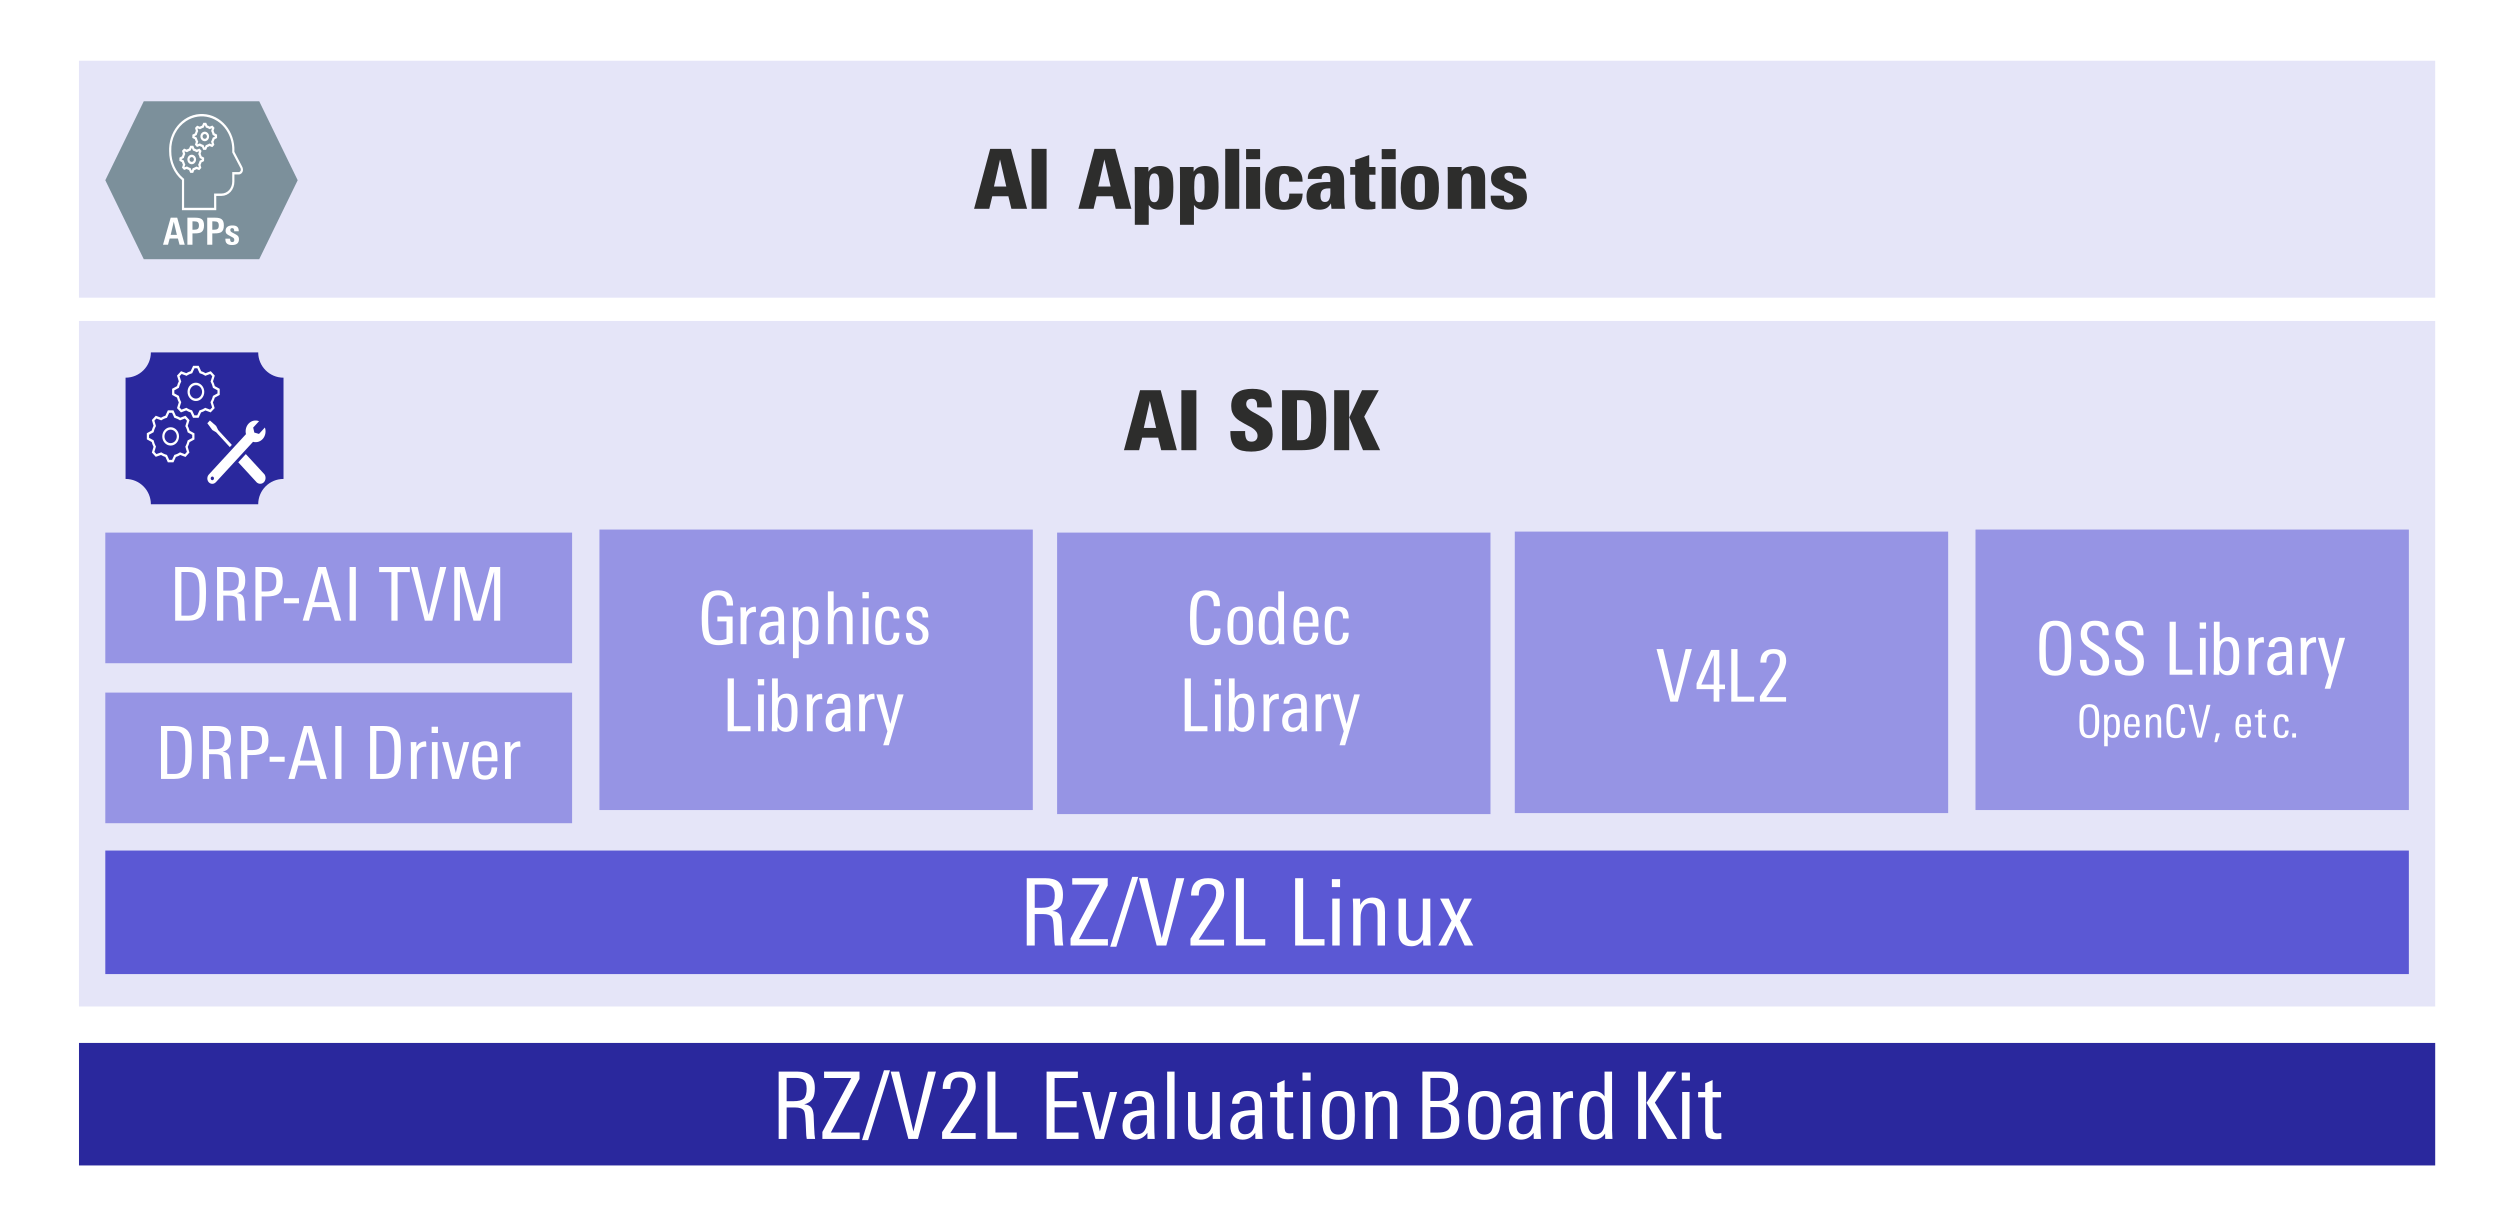 <svg width="2469" height="1203" xmlns="http://www.w3.org/2000/svg" xmlns:xlink="http://www.w3.org/1999/xlink" xml:space="preserve" overflow="hidden"><rect width="100%" height="100%" fill="#808080" stroke="none"/><defs><clipPath id="clip0"><rect x="1810" y="1056" width="2469" height="1203"/></clipPath><clipPath id="clip1"><rect x="1962" y="1161" width="103" height="114"/></clipPath><clipPath id="clip2"><rect x="1962" y="1161" width="103" height="114"/></clipPath><clipPath id="clip3"><rect x="1962" y="1161" width="103" height="114"/></clipPath><clipPath id="clip4"><rect x="2008" y="1465" width="70" height="75"/></clipPath><clipPath id="clip5"><rect x="2008" y="1465" width="70" height="75"/></clipPath><clipPath id="clip6"><rect x="2008" y="1465" width="70" height="75"/></clipPath><clipPath id="clip7"><rect x="1938" y="1406" width="106" height="118"/></clipPath><clipPath id="clip8"><rect x="1938" y="1406" width="106" height="118"/></clipPath><clipPath id="clip9"><rect x="1938" y="1406" width="106" height="118"/></clipPath></defs><g clip-path="url(#clip0)" transform="translate(-1810 -1056)"><rect x="1810" y="1056" width="2469" height="1203" fill="#FFFFFF"/><rect x="1888" y="1373" width="2327" height="677" fill="#807EDE" fill-opacity="0.2"/><path d="M2945.6 1451.88 2939.59 1478.66 2951.78 1478.66ZM3090.93 1451.22 3090.93 1490.78 3095.12 1490.78C3097.48 1490.78 3099.32 1490.3 3100.64 1489.35 3101.96 1488.39 3102.93 1487.03 3103.56 1485.25 3104.19 1483.48 3104.58 1481.36 3104.71 1478.9 3104.85 1476.45 3104.92 1473.69 3104.92 1470.63 3104.92 1467.19 3104.82 1464.24 3104.63 1461.79 3104.44 1459.33 3104 1457.32 3103.32 1455.77 3102.63 1454.21 3101.63 1453.06 3100.31 1452.33 3098.99 1451.59 3097.24 1451.22 3095.04 1451.22ZM3155.14 1441.39 3171.68 1441.39 3157.28 1467.52 3173 1500.61 3156.12 1500.61 3142.62 1468.17ZM3127.64 1441.39 3142.46 1441.39 3142.46 1500.61 3127.64 1500.61ZM3076.19 1441.39 3095.62 1441.39C3101.11 1441.39 3105.46 1441.91 3108.67 1442.95 3111.88 1443.99 3114.31 1445.62 3115.95 1447.86 3117.6 1450.1 3118.65 1453 3119.12 1456.54 3119.59 1460.09 3119.82 1464.38 3119.82 1469.4 3119.82 1474.81 3119.64 1479.48 3119.29 1483.41 3118.93 1487.34 3117.94 1490.57 3116.32 1493.11 3114.7 1495.65 3112.27 1497.54 3109.04 1498.77 3105.8 1499.99 3101.3 1500.61 3095.54 1500.61L3076.19 1500.61ZM2976.72 1441.39 2991.54 1441.39 2991.54 1500.61 2976.72 1500.61ZM2935.89 1441.39 2956.3 1441.39 2972.27 1500.61 2956.8 1500.61 2953.83 1488.24 2937.95 1488.24 2934.98 1500.61 2920 1500.61ZM3046.9 1440C3050.02 1440 3052.76 1440.29 3055.11 1440.86 3057.47 1441.43 3059.45 1442.38 3061.07 1443.69 3062.68 1445 3063.9 1446.72 3064.72 1448.85 3065.54 1450.98 3065.96 1453.6 3065.96 1456.71L3065.96 1458.35 3051.55 1458.35 3051.55 1456.87C3051.55 1456 3051.49 1455.14 3051.38 1454.29 3051.27 1453.45 3051.04 1452.69 3050.68 1452.04 3050.33 1451.38 3049.81 1450.85 3049.12 1450.44 3048.43 1450.03 3047.49 1449.83 3046.28 1449.83 3044.52 1449.83 3043.17 1450.28 3042.21 1451.18 3041.25 1452.08 3040.77 1453.35 3040.77 1454.99 3040.77 1456.35 3041.16 1457.55 3041.96 1458.59 3042.75 1459.63 3043.74 1460.56 3044.92 1461.38 3046.1 1462.2 3047.36 1462.95 3048.71 1463.63 3050.05 1464.31 3051.27 1464.98 3052.37 1465.64 3054.95 1467.11 3057.16 1468.46 3059 1469.69 3060.84 1470.92 3062.33 1472.21 3063.49 1473.58 3064.64 1474.94 3065.49 1476.51 3066.04 1478.29 3066.59 1480.06 3066.86 1482.26 3066.86 1484.88 3066.86 1488.16 3066.28 1490.9 3065.13 1493.11 3063.98 1495.32 3062.44 1497.09 3060.52 1498.4 3058.6 1499.71 3056.36 1500.63 3053.81 1501.18 3051.26 1501.73 3048.59 1502 3045.79 1502 3042.33 1502 3039.31 1501.7 3036.73 1501.1 3034.15 1500.5 3032 1499.46 3030.27 1497.99 3028.54 1496.51 3027.25 1494.53 3026.4 1492.05 3025.55 1489.56 3025.12 1486.47 3025.12 1482.75L3025.12 1481.69 3039.69 1481.69 3039.69 1483C3039.69 1485.89 3040.12 1488.14 3040.97 1489.76 3041.82 1491.37 3043.51 1492.17 3046.03 1492.17 3047.95 1492.17 3049.42 1491.64 3050.44 1490.57 3051.45 1489.51 3051.96 1488.13 3051.96 1486.44 3051.96 1484.91 3051.56 1483.57 3050.77 1482.43 3049.97 1481.28 3048.96 1480.26 3047.72 1479.35 3046.49 1478.45 3045.1 1477.62 3043.56 1476.86 3042.03 1476.09 3040.55 1475.3 3039.12 1474.48 3037.31 1473.5 3035.61 1472.5 3034.01 1471.49 3032.42 1470.48 3031.04 1469.32 3029.86 1468.01 3028.68 1466.7 3027.73 1465.16 3027.02 1463.38 3026.3 1461.61 3025.95 1459.47 3025.95 1456.95 3025.95 1453.68 3026.5 1450.96 3027.59 1448.8 3028.69 1446.65 3030.19 1444.91 3032.11 1443.6 3034.03 1442.29 3036.24 1441.36 3038.76 1440.82 3041.28 1440.27 3043.99 1440 3046.9 1440Z" fill="#2D2D2C" fill-rule="evenodd"/><rect x="1914" y="1740" width="461" height="129" fill="#9694E4"/><rect x="2854" y="1582" width="428" height="278" fill="#9694E4"/><rect x="3306" y="1581" width="428" height="278" fill="#9694E4"/><rect x="3761" y="1579" width="428" height="277" fill="#9694E4"/><rect x="1914" y="1582" width="461" height="129" fill="#9694E4"/><rect x="1888" y="2086" width="2327" height="121" fill="#2A289D"/><rect x="1914" y="1896" width="2275" height="122" fill="#5B58D4"/><rect x="1888" y="1116" width="2327" height="234" fill="#807EDE" fill-opacity="0.2"/><path d="M1914 1234 1952 1156 2066 1156 2104 1234 2066 1312 1952 1312Z" fill="#7C909B" fill-rule="evenodd"/><g clip-path="url(#clip1)"><g clip-path="url(#clip2)"><g clip-path="url(#clip3)"><path d="M50.212 30.502C52.583 30.502 54.504 28.58 54.504 26.21 54.504 23.84 52.583 21.919 50.212 21.919 47.842 21.919 45.921 23.84 45.921 26.21 45.935 28.575 47.848 30.488 50.212 30.502ZM50.212 24.064C51.398 24.064 52.358 25.025 52.358 26.21 52.358 27.395 51.398 28.356 50.212 28.356 49.027 28.356 48.067 27.395 48.067 26.21 48.082 25.031 49.034 24.079 50.212 24.064Z" fill="#FFFFFF" transform="matrix(1 0 0 1.097 1962 1162)"/><path d="M37.337 51.245C39.708 51.245 41.629 49.323 41.629 46.953 41.629 44.583 39.708 42.661 37.337 42.661 34.967 42.661 33.046 44.583 33.046 46.953 33.046 49.323 34.967 51.245 37.337 51.245ZM37.337 44.807C38.523 44.807 39.483 45.768 39.483 46.953 39.483 48.138 38.523 49.099 37.337 49.099 36.152 49.099 35.192 48.138 35.192 46.953 35.192 45.768 36.152 44.807 37.337 44.807Z" fill="#FFFFFF" transform="matrix(1 0 0 1.097 1962 1162)"/><path d="M28.657 51.653 27.738 54.31 29.777 56.354 32.433 55.536C33.137 55.947 33.896 56.257 34.686 56.456L35.91 59.01 38.771 59.01 39.895 56.558C40.686 56.359 41.444 56.049 42.148 55.638L44.804 56.558 46.842 54.519 46.028 51.857C46.438 51.155 46.748 50.398 46.947 49.609L49.501 48.383 49.603 45.318 47.046 44.097C46.847 43.306 46.537 42.548 46.127 41.844L47.046 39.187 45.008 37.143 42.351 38.063C41.649 37.653 40.892 37.343 40.103 37.143L38.878 34.589 35.91 34.589 34.685 37.143C33.895 37.343 33.136 37.652 32.432 38.063L29.776 37.143 27.737 39.187 28.657 41.844C28.247 42.546 27.937 43.303 27.738 44.091L25.184 45.318 25.184 48.179 27.738 49.406C27.937 50.194 28.247 50.951 28.657 51.653ZM27.33 46.672 28.667 46.028 29.576 45.592 29.82 44.614C29.971 44.015 30.207 43.442 30.521 42.91L31.004 42.065 30.682 41.144 30.201 39.757 30.345 39.613 31.733 40.093 32.653 40.414 33.498 39.932C34.03 39.618 34.604 39.382 35.202 39.23L36.18 38.985 36.616 38.077 37.26 36.74 37.522 36.74 38.166 38.077 38.602 38.985 39.58 39.23C40.178 39.382 40.752 39.618 41.284 39.932L42.129 40.414 43.05 40.093 44.437 39.613 44.58 39.757 44.097 41.142 43.775 42.062 44.258 42.908C44.571 43.44 44.807 44.014 44.959 44.612L45.203 45.59 46.112 46.026 47.399 46.646 47.387 47.012 46.005 47.675 45.097 48.112 44.852 49.089C44.701 49.688 44.465 50.261 44.151 50.793L43.69 51.6 43.964 52.488 44.401 53.911 44.221 54.091 42.835 53.61 41.914 53.288 41.068 53.772C40.536 54.086 39.963 54.321 39.365 54.473L38.364 54.723 37.935 55.661 37.394 56.864 37.261 56.864 36.617 55.528 36.181 54.619 35.203 54.374C34.605 54.223 34.031 53.986 33.5 53.672L32.693 53.211 31.804 53.485 30.383 53.922 30.203 53.742 30.685 52.358 31.007 51.438 30.524 50.592C30.211 50.061 29.974 49.487 29.823 48.888L29.579 47.91 28.67 47.474 27.334 46.831Z" fill="#FFFFFF" transform="matrix(1 0 0 1.097 1962 1162)"/><path d="M41.427 31.013 40.508 33.669 42.546 35.713 45.203 34.794C45.906 35.204 46.662 35.513 47.451 35.713L48.676 38.268 51.536 38.268 52.763 35.815C53.553 35.616 54.312 35.306 55.016 34.895L57.671 35.815 59.715 33.771 58.796 31.114C59.238 30.416 59.582 29.66 59.817 28.867L62.371 27.64 62.371 24.575 59.817 23.349C59.617 22.56 59.308 21.803 58.898 21.101L59.817 18.443 57.779 16.405 55.122 17.324C54.42 16.914 53.663 16.604 52.874 16.405L51.644 13.948 48.783 13.948 47.557 16.503C46.766 16.701 46.008 17.011 45.304 17.422L42.648 16.503 40.61 18.546 41.427 21.203C41.017 21.905 40.708 22.662 40.508 23.451L37.954 24.677 37.954 27.538 40.508 28.765C40.708 29.553 41.017 30.31 41.427 31.013ZM40.1 26.027 41.437 25.383 42.346 24.947 42.589 23.969C42.741 23.37 42.977 22.797 43.291 22.265L43.751 21.458 43.479 20.57 43.041 19.147 43.221 18.968 44.608 19.448 45.528 19.77 46.375 19.287C46.906 18.973 47.479 18.736 48.077 18.585L49.056 18.34 49.491 17.432 50.135 16.095 50.32 16.095 50.953 17.361 51.393 18.239 52.35 18.479C52.948 18.63 53.522 18.866 54.053 19.179L54.899 19.663 55.819 19.341 57.207 18.861 57.349 19.005 56.864 20.399 56.543 21.319 57.025 22.165C57.339 22.697 57.575 23.271 57.727 23.869L57.971 24.846 58.879 25.283 60.216 25.927 60.216 26.286 58.879 26.93 57.971 27.366 57.727 28.344C57.534 28.945 57.264 29.517 56.923 30.048L56.441 30.893 56.763 31.814 57.242 33.201 57.098 33.345 55.712 32.865 54.792 32.544 53.945 33.026C53.414 33.34 52.84 33.577 52.242 33.728L51.284 33.967 50.843 34.85 50.21 36.116 50.027 36.116 49.383 34.779 48.946 33.87 47.969 33.625C47.37 33.474 46.797 33.238 46.265 32.925L45.42 32.442 44.499 32.764 43.112 33.243 42.969 33.099 43.449 31.712 43.771 30.792 43.288 29.946C42.974 29.414 42.738 28.841 42.586 28.242L42.343 27.264 41.434 26.828 40.097 26.184Z" fill="#FFFFFF" transform="matrix(1 0 0 1.097 1962 1162)"/><path d="M27.681 65.466 27.681 92.618 61.585 92.618 61.585 79.743 66.843 79.743C70.226 79.737 73.468 78.386 75.855 75.988 78.209 73.537 79.517 70.266 79.503 66.868L79.503 60.431 84.224 60.431C87.013 60.109 89.481 56.89 86.906 52.92L79.503 40.045 79.503 39.509C80.2 21.703 66.33 6.703 48.523 6.006 30.717 5.309 15.718 19.179 15.021 36.986 14.988 37.826 14.988 38.668 15.021 39.509 14.984 49.657 19.661 59.247 27.681 65.466ZM31.883 12.366C46.185 3.871 64.665 8.579 73.161 22.88 76.126 27.872 77.585 33.615 77.362 39.417L77.362 40.603 77.648 41.1 85.051 53.975 85.08 54.025 85.111 54.073C85.808 54.914 86.014 56.058 85.654 57.089 85.35 57.711 84.766 58.15 84.083 58.269L77.357 58.269 77.357 66.852C77.369 69.682 76.287 72.407 74.337 74.458 72.358 76.463 69.659 77.593 66.843 77.594L59.439 77.594 59.439 90.469 29.827 90.469 29.827 64.413 28.994 63.77C21.482 57.965 17.108 48.987 17.167 39.494L17.167 39.455 17.167 39.417C16.731 28.381 22.382 17.995 31.884 12.366Z" fill="#FFFFFF" transform="matrix(1 0 0 1.097 1962 1162)"/></g></g></g><path d="M2039.45 1278.64C2041.7 1278.64 2043.32 1279.09 2044.32 1280 2045.31 1280.91 2045.81 1282.37 2045.81 1284.39L2041.25 1284.39 2041.25 1283.43C2041.15 1282 2040.5 1281.29 2039.29 1281.29 2038.05 1281.29 2037.43 1281.94 2037.43 1283.25 2037.43 1284.01 2037.77 1284.62 2038.43 1285.09 2038.56 1285.19 2038.86 1285.37 2039.34 1285.63 2039.82 1285.88 2040.5 1286.25 2041.36 1286.71 2043.08 1287.57 2044.22 1288.27 2044.77 1288.82 2045.59 1289.68 2046 1290.83 2046 1292.28 2046 1296.09 2043.69 1298 2039.08 1298 2034.84 1298 2032.68 1296.24 2032.61 1292.73L2032.61 1291.73 2037.25 1291.73 2037.25 1292.32C2037.27 1294.16 2037.96 1295.09 2039.32 1295.09 2040.71 1295.09 2041.4 1294.36 2041.4 1292.91 2041.4 1292.1 2041.12 1291.45 2040.55 1290.96 2040.37 1290.83 2040.05 1290.64 2039.57 1290.36 2039.08 1290.09 2038.45 1289.75 2037.66 1289.33 2036.7 1288.84 2035.92 1288.41 2035.3 1288.04 2034.69 1287.67 2034.24 1287.35 2033.96 1287.08 2033.19 1286.34 2032.8 1285.29 2032.8 1283.91 2032.8 1282.14 2033.46 1280.79 2034.78 1279.85 2035.93 1279.04 2037.48 1278.64 2039.45 1278.64ZM1981.62 1274.95 1978.56 1287.93 1984.69 1287.93ZM2019.67 1274.61 2019.67 1282.88 2021.32 1282.88C2022.17 1282.88 2022.89 1282.81 2023.49 1282.67 2024.09 1282.54 2024.58 1282.31 2024.97 1281.99 2025.35 1281.67 2025.63 1281.24 2025.81 1280.68 2025.98 1280.13 2026.07 1279.45 2026.07 1278.64 2026.07 1277.09 2025.68 1276 2024.91 1275.39 2024.24 1274.87 2023.09 1274.61 2021.47 1274.61ZM2000.08 1274.61 2000.08 1282.88 2001.73 1282.88C2002.57 1282.88 2003.3 1282.81 2003.9 1282.67 2004.49 1282.54 2004.99 1282.31 2005.37 1281.99 2005.76 1281.67 2006.04 1281.24 2006.21 1280.68 2006.39 1280.13 2006.48 1279.45 2006.48 1278.64 2006.48 1277.09 2006.09 1276 2005.32 1275.39 2004.64 1274.87 2003.5 1274.61 2001.88 1274.61ZM2014.66 1271 2022.7 1271C2025.6 1271 2027.7 1271.54 2029.03 1272.62 2030.4 1273.75 2031.08 1275.75 2031.08 1278.6 2031.08 1281.84 2030.23 1284.05 2028.54 1285.2 2027.29 1286.06 2025.11 1286.49 2021.99 1286.49L2019.67 1286.49 2019.67 1297.67 2014.66 1297.67ZM1995.07 1271 2003.11 1271C2006 1271 2008.11 1271.54 2009.43 1272.62 2010.8 1273.75 2011.49 1275.75 2011.49 1278.6 2011.49 1281.84 2010.64 1284.05 2008.95 1285.2 2007.7 1286.06 2005.52 1286.49 2002.4 1286.49L2000.08 1286.49 2000.08 1297.67 1995.07 1297.67ZM1978.56 1271 1985.03 1271 1992.43 1297.67 1987.31 1297.67 1985.7 1291.55 1977.55 1291.55 1975.94 1297.67 1971 1297.67Z" fill="#FFFFFF" fill-rule="evenodd"/><path d="M1934 1429C1947.81 1429 1959 1417.81 1959 1404L2065 1404C2065 1417.81 2076.19 1429 2090 1429L2090 1529C2076.19 1529 2065 1540.19 2065 1554L1959 1554C1959 1540.19 1947.81 1529 1934 1529Z" fill="#2A289D" fill-rule="evenodd"/><g clip-path="url(#clip4)"><g clip-path="url(#clip5)"><g clip-path="url(#clip6)"><path d="M11.859 59.513C11.356 60.016 10.709 60.16 10.062 59.872 9.416 59.584 9.056 59.01 9.056 58.363 9.056 57.716 9.488 57.069 10.062 56.853 10.709 56.566 11.356 56.709 11.859 57.213 12.506 57.788 12.506 58.866 11.859 59.513ZM62.603 12.147 56.781 17.969 52.181 16.747 51.031 12.219 56.853 6.397C53.403 5.103 49.522 5.894 46.791 8.338 44.059 10.853 42.981 14.591 43.916 18.184L7.259 54.841C5.966 56.063 5.463 57.931 5.894 59.656 6.325 61.381 7.691 62.747 9.416 63.178 11.141 63.609 12.938 63.106 14.231 61.813L50.888 25.156C54.481 26.091 58.219 25.012 60.734 22.281 63.178 19.55 63.969 15.597 62.603 12.147Z" fill="#FFFFFF" transform="matrix(1 0 0 1.087 2009 1465)"/><path d="M62.316 54.841 43.772 36.297 36.297 43.772 54.266 61.741 54.913 62.388 54.984 62.316C57.069 63.825 59.944 63.538 61.741 61.741 63.538 59.872 63.753 56.997 62.316 54.841L62.316 54.841Z" fill="#FFFFFF" transform="matrix(1 0 0 1.087 2009 1465)"/><path d="M16.244 14.231 16.316 14.159 14.447 10.709 8.266 5.75 5.75 8.266 10.709 14.447 14.159 16.316 14.231 16.244 27.959 29.972 29.972 27.959Z" fill="#FFFFFF" transform="matrix(1 0 0 1.087 2009 1465)"/></g></g></g><g clip-path="url(#clip7)"><g clip-path="url(#clip8)"><g clip-path="url(#clip9)"><path d="M82.26 42.412C83.043 41.05 83.673 39.606 84.137 38.106L88.996 35.677 88.996 30.156 84.137 27.727C83.731 26.223 83.138 24.776 82.371 23.421L84.137 18.231 80.162 14.256 74.973 16.023C73.618 15.251 72.171 14.654 70.667 14.244L68.237 9.385 62.717 9.385 60.287 14.244C58.784 14.649 57.337 15.243 55.981 16.01L50.792 14.244 46.817 18.219 48.583 23.408C47.816 24.764 47.223 26.211 46.817 27.715L41.958 30.144 41.958 35.664 46.817 38.094C47.223 39.597 47.816 41.044 48.583 42.4L46.817 47.59 50.681 51.454 55.871 49.687C57.227 50.455 58.673 51.048 60.177 51.454L62.606 56.312 68.127 56.312 70.556 51.454C72.06 51.048 73.507 50.455 74.862 49.687L80.052 51.454 84.027 47.59ZM80.169 43.123 81.487 46.993 79.483 48.942 75.575 47.611 74.621 47.286 73.749 47.794C72.554 48.469 71.277 48.991 69.95 49.345L69.016 49.612 68.581 50.481 66.762 54.125 63.974 54.125 62.156 50.481 61.721 49.612 60.786 49.345C59.459 48.991 58.182 48.469 56.986 47.794L56.116 47.286 55.162 47.611 51.273 48.935 49.352 47.014 50.677 43.124 51.001 42.17 50.493 41.3C49.819 40.104 49.3 38.826 48.948 37.499L48.68 36.564 47.813 36.13 44.167 34.31 44.167 31.517 47.81 29.702 48.678 29.267 48.945 28.333C49.298 27.006 49.817 25.729 50.491 24.532L50.999 23.661 50.675 22.708 49.35 18.817 51.381 16.785 55.27 18.11 56.224 18.442 57.094 17.933C58.291 17.259 59.568 16.739 60.895 16.387L61.833 16.104 62.268 15.235 64.087 11.591 66.878 11.591 68.697 15.235 69.132 16.104 70.065 16.372C71.392 16.724 72.669 17.243 73.865 17.917L74.737 18.426 75.691 18.095 79.578 16.77 81.61 18.802 80.285 22.693 79.96 23.646 80.468 24.517C81.144 25.713 81.665 26.99 82.02 28.317L82.286 29.252 83.155 29.687 86.798 31.506 86.798 34.299 83.155 36.118 82.31 36.541 82.032 37.444C81.617 38.786 81.055 40.077 80.357 41.296L79.849 42.166Z" fill="#FFFFFF" transform="matrix(1 0 0 1.094 1938 1407)"/><path d="M17.004 70.245 17.004 75.766 21.863 78.195C22.269 79.698 22.862 81.145 23.629 82.501L21.973 87.691 25.837 91.555 31.027 89.899C32.383 90.666 33.829 91.26 35.333 91.666L37.763 96.524 43.283 96.524 45.712 91.666C47.216 91.26 48.663 90.666 50.019 89.899L55.208 91.666 59.073 87.691 57.417 82.611C58.184 81.256 58.777 79.809 59.183 78.305L64.042 75.876 64.042 70.355 59.183 67.926C58.777 66.422 58.184 64.975 57.417 63.62L59.183 58.43 55.208 54.455 50.019 56.222C48.654 55.474 47.209 54.881 45.712 54.455L43.283 49.597 37.763 49.597 35.333 54.455C33.829 54.861 32.383 55.455 31.027 56.222L25.837 54.455 21.973 58.32 23.629 63.509C22.881 64.874 22.288 66.319 21.863 67.816ZM23.695 69.362 23.974 68.458C24.354 67.124 24.878 65.835 25.537 64.615L26.032 63.766 25.733 62.83 24.486 58.92 26.427 56.978 30.316 58.303 31.27 58.629 32.14 58.121C33.336 57.445 34.613 56.923 35.941 56.57L36.879 56.312 37.314 55.444 39.133 51.8 41.924 51.8 43.743 55.444 44.166 56.289 45.069 56.566C46.402 56.947 47.691 57.472 48.911 58.131L49.782 58.639 50.736 58.313 54.624 56.988 56.656 59.021 55.331 62.911 55.006 63.864 55.514 64.735C56.19 65.932 56.711 67.209 57.066 68.537L57.332 69.47 58.201 69.905 61.833 71.72 61.833 74.512 58.19 76.332 57.321 76.767 57.054 77.7C56.7 79.028 56.179 80.305 55.503 81.502L55.004 82.358 55.311 83.299 56.554 87.112 54.601 89.13 50.736 87.813 49.782 87.489 48.911 87.996C47.714 88.673 46.436 89.195 45.107 89.548L44.173 89.815 43.739 90.684 41.921 94.328 39.129 94.328 37.311 90.684 36.876 89.815 35.942 89.548C34.614 89.194 33.337 88.673 32.141 87.996L31.293 87.502 30.357 87.8 26.449 89.048 24.487 87.085 25.734 83.176 26.033 82.24 25.538 81.391C24.862 80.195 24.341 78.918 23.987 77.591L23.72 76.657 22.852 76.222 19.208 74.402 19.208 71.609 22.852 69.79Z" fill="#FFFFFF" transform="matrix(1 0 0 1.094 1938 1407)"/><path d="M65.477 24.63C60.903 24.63 57.196 28.337 57.196 32.911 57.196 37.484 60.903 41.192 65.477 41.192 70.051 41.192 73.758 37.484 73.758 32.911 73.724 28.351 70.036 24.664 65.477 24.63ZM65.477 38.984C62.125 38.979 59.409 36.263 59.404 32.911 59.449 29.575 62.142 26.883 65.477 26.838 68.829 26.843 71.545 29.559 71.55 32.911 71.508 36.248 68.814 38.944 65.477 38.988Z" fill="#FFFFFF" transform="matrix(1 0 0 1.094 1938 1407)"/><path d="M40.523 81.4C45.096 81.4 48.804 77.692 48.804 73.119 48.804 68.545 45.096 64.838 40.523 64.838 35.949 64.838 32.242 68.545 32.242 73.119 32.236 77.687 35.935 81.395 40.503 81.4 40.51 81.4 40.516 81.4 40.523 81.4ZM40.523 67.04C43.877 67.04 46.596 69.759 46.596 73.113 46.596 76.467 43.877 79.186 40.523 79.186 37.169 79.186 34.45 76.467 34.45 73.113 34.455 69.761 37.171 67.045 40.523 67.04Z" fill="#FFFFFF" transform="matrix(1 0 0 1.094 1938 1407)"/></g></g></g><path d="M2090.36 1646.79 2105.26 1646.79 2105.26 1651.85 2090.36 1651.85ZM2127.89 1621.86 2120.29 1650.67 2135.49 1650.67ZM2068.4 1620.98 2068.4 1640.12 2072.88 1640.12C2076.59 1640.12 2079.2 1639.41 2080.7 1637.99 2082.19 1636.57 2082.94 1633.98 2082.94 1630.22 2082.94 1626.7 2082.23 1624.28 2080.8 1622.96 2079.38 1621.64 2076.91 1620.98 2073.39 1620.98ZM2030.5 1620.98 2030.5 1639.31 2035.63 1639.31C2039.54 1639.31 2042.23 1638.63 2043.7 1637.26 2045.17 1635.89 2045.91 1633.25 2045.91 1629.34 2045.91 1626.26 2045.23 1624.1 2043.88 1622.85 2042.53 1621.61 2040.38 1620.98 2037.44 1620.98ZM1989.15 1620.91 1989.15 1664.02 1996.31 1664.02C1998.92 1664.02 2001.02 1663.4 2002.61 1662.18 2004.63 1660.67 2005.96 1657.59 2006.59 1652.95 2006.88 1650.75 2007.02 1647.18 2007.02 1642.24 2007.02 1637.36 2006.9 1633.91 2006.66 1631.91 2006.08 1627.31 2004.78 1624.28 2002.75 1622.82 2001.11 1621.55 1998.7 1620.91 1995.52 1620.91ZM2258.63 1616 2268.76 1616 2281.35 1662.7 2293.87 1616 2304 1616 2304 1669 2297.99 1669 2297.99 1620.62 2284.54 1669 2277.66 1669 2264.21 1620.62 2264.21 1669 2258.63 1669ZM2215.89 1616 2222.4 1616 2233.4 1663.21 2244.61 1616 2250.76 1616 2236.91 1669 2229.52 1669ZM2184.44 1616 2214.76 1616 2214.76 1621.06 2202.68 1621.06 2202.68 1669 2196.53 1669 2196.53 1621.06 2184.44 1621.06ZM2155.27 1616 2161.42 1616 2161.42 1669 2155.27 1669ZM2124.27 1616 2131.87 1616 2146.99 1669 2140.63 1669 2136.94 1655.59 2118.77 1655.59 2115.08 1669 2108.93 1669ZM2062.25 1616 2074.33 1616C2079.59 1616 2083.35 1616.98 2085.62 1618.93 2088.03 1621.08 2089.23 1624.82 2089.23 1630.15 2089.23 1636.35 2087.71 1640.53 2084.67 1642.68 2082.41 1644.3 2078.4 1645.1 2072.66 1645.1L2068.4 1645.1 2068.4 1669 2062.25 1669ZM2024.35 1616 2038.31 1616C2043.04 1616 2046.49 1616.93 2048.66 1618.79 2051.02 1620.79 2052.2 1624.21 2052.2 1629.05 2052.2 1632.57 2051.67 1635.28 2050.61 1637.19 2049.31 1639.43 2047.11 1640.97 2044.03 1641.8 2046.68 1642.05 2048.54 1642.93 2049.6 1644.44 2050.47 1645.62 2051.02 1647.55 2051.26 1650.23 2051.26 1650.43 2051.38 1653.39 2051.62 1659.1 2051.72 1660.72 2051.84 1662.89 2051.98 1665.63 2052.08 1666.36 2052.23 1667.48 2052.42 1669L2045.98 1669C2045.64 1667.05 2045.47 1665.21 2045.47 1663.5 2045.47 1662.62 2045.38 1660.3 2045.18 1656.54 2044.94 1651.26 2044.53 1648.08 2043.95 1647.01 2042.99 1645.15 2040.55 1644.22 2036.65 1644.22L2030.5 1644.22 2030.5 1669 2024.35 1669ZM1983 1616 1995.81 1616C2000.97 1616 2004.9 1617.03 2007.6 1619.08 2010.01 1620.89 2011.63 1623.55 2012.45 1627.07 2013.12 1630 2013.46 1634.86 2013.46 1641.66 2013.46 1647.23 2013.27 1651.36 2012.88 1654.05 2012.16 1659.13 2010.66 1662.77 2008.4 1664.97 2005.65 1667.66 2001.45 1669 1995.81 1669L1983 1669Z" fill="#FFFFFF" fill-rule="evenodd"/><path d="M2076.25 1803.37 2091.14 1803.37 2091.14 1808.36 2076.25 1808.36ZM2289.26 1792.16C2285.31 1792.16 2283.07 1794.52 2282.54 1799.25 2282.35 1800.89 2282.25 1802.45 2282.25 1803.95L2295.55 1803.95C2295.55 1800.43 2295.31 1797.95 2294.83 1796.5 2293.96 1793.61 2292.11 1792.16 2289.26 1792.16ZM2246.55 1788.84 2252.69 1788.84 2260.14 1819.49 2267.8 1788.84 2273.36 1788.84 2263.17 1825.28 2256.67 1825.28ZM2236.54 1788.84 2242.25 1788.84 2242.25 1825.28 2236.54 1825.28ZM2323.42 1788.11C2323.81 1788.11 2324 1789.94 2324 1793.61 2323.42 1793.51 2323.01 1793.46 2322.77 1793.46 2320.02 1793.46 2317.96 1794.31 2316.59 1795.99 2315.22 1797.68 2314.53 1799.92 2314.53 1802.72L2314.53 1825.28 2308.75 1825.28 2308.75 1795.49C2308.75 1793.03 2308.68 1790.81 2308.53 1788.84L2314.17 1788.84 2314.17 1793.61C2316.15 1789.94 2319.23 1788.11 2323.42 1788.11ZM2230.49 1788.11C2230.87 1788.11 2231.07 1789.94 2231.07 1793.61 2230.49 1793.51 2230.08 1793.46 2229.84 1793.46 2227.09 1793.46 2225.03 1794.31 2223.66 1795.99 2222.28 1797.68 2221.6 1799.92 2221.6 1802.72L2221.6 1825.28 2215.81 1825.28 2215.81 1795.49C2215.81 1793.03 2215.74 1790.81 2215.6 1788.84L2221.23 1788.84 2221.23 1793.61C2223.21 1789.94 2226.29 1788.11 2230.49 1788.11ZM2289.34 1788.04C2294.54 1788.04 2298.01 1789.97 2299.74 1793.82 2300.8 1796.23 2301.33 1800.36 2301.33 1806.19L2301.33 1807.85 2282.25 1807.85 2282.25 1810.31C2282.25 1814.02 2282.59 1816.7 2283.26 1818.34 2284.23 1820.7 2286.11 1821.88 2288.9 1821.88 2293.09 1821.88 2295.29 1819.2 2295.48 1813.85L2301.12 1813.85C2300.78 1821.95 2296.71 1826 2288.9 1826 2283.84 1826 2280.37 1824.29 2278.49 1820.87 2277.1 1818.31 2276.4 1814.19 2276.4 1808.5 2276.4 1802.04 2277 1797.42 2278.2 1794.62 2280.08 1790.23 2283.79 1788.04 2289.34 1788.04ZM2113.75 1778.78 2106.16 1807.2 2121.34 1807.2ZM2054.31 1777.92 2054.31 1796.79 2058.79 1796.79C2062.5 1796.79 2065.1 1796.09 2066.6 1794.69 2068.09 1793.29 2068.84 1790.74 2068.84 1787.03 2068.84 1783.56 2068.13 1781.17 2066.71 1779.87 2065.29 1778.57 2062.82 1777.92 2059.3 1777.92ZM2016.45 1777.92 2016.45 1795.99 2021.58 1795.99C2025.48 1795.99 2028.17 1795.32 2029.64 1793.97 2031.11 1792.62 2031.84 1790.02 2031.84 1786.16 2031.84 1783.12 2031.17 1780.99 2029.82 1779.76 2028.47 1778.53 2026.33 1777.92 2023.39 1777.92ZM2181.67 1777.84 2181.67 1820.36 2188.82 1820.36C2191.42 1820.36 2193.52 1819.76 2195.11 1818.55 2197.13 1817.06 2198.46 1814.02 2199.09 1809.44 2199.37 1807.27 2199.52 1803.75 2199.52 1798.89 2199.52 1794.07 2199.4 1790.67 2199.16 1788.69 2198.58 1784.16 2197.28 1781.17 2195.25 1779.72 2193.62 1778.47 2191.21 1777.84 2188.03 1777.84ZM1975.14 1777.84 1975.14 1820.36 1982.3 1820.36C1984.9 1820.36 1987 1819.76 1988.59 1818.55 1990.61 1817.06 1991.94 1814.02 1992.56 1809.44 1992.85 1807.27 1993 1803.75 1993 1798.89 1993 1794.07 1992.88 1790.67 1992.64 1788.69 1992.06 1784.16 1990.76 1781.17 1988.73 1779.72 1987.09 1778.47 1984.69 1777.84 1981.5 1777.84ZM2236.25 1773.72 2242.54 1773.72 2242.54 1779.94 2236.25 1779.94ZM2175.52 1773 2188.32 1773C2193.47 1773 2197.4 1774.01 2200.1 1776.04 2202.51 1777.82 2204.12 1780.45 2204.94 1783.92 2205.61 1786.81 2205.95 1791.61 2205.95 1798.31 2205.95 1803.8 2205.76 1807.88 2205.37 1810.53 2204.65 1815.54 2203.16 1819.13 2200.89 1821.3 2198.15 1823.95 2193.95 1825.28 2188.32 1825.28L2175.52 1825.28ZM2141.1 1773 2147.25 1773 2147.25 1825.28 2141.1 1825.28ZM2110.13 1773 2117.72 1773 2132.83 1825.28 2126.47 1825.28 2122.78 1812.05 2104.64 1812.05 2100.95 1825.28 2094.81 1825.28ZM2048.17 1773 2060.24 1773C2065.49 1773 2069.25 1773.96 2071.51 1775.89 2073.92 1778.01 2075.13 1781.7 2075.13 1786.96 2075.13 1793.08 2073.61 1797.2 2070.57 1799.32 2068.31 1800.91 2064.31 1801.71 2058.57 1801.71L2054.31 1801.71 2054.31 1825.28 2048.17 1825.28ZM2010.3 1773 2024.25 1773C2028.98 1773 2032.42 1773.92 2034.59 1775.75 2036.95 1777.72 2038.13 1781.1 2038.13 1785.87 2038.13 1789.34 2037.6 1792.02 2036.54 1793.9 2035.24 1796.11 2033.05 1797.63 2029.97 1798.45 2032.62 1798.69 2034.47 1799.56 2035.53 1801.05 2036.4 1802.21 2036.95 1804.12 2037.19 1806.77 2037.19 1806.96 2037.31 1809.88 2037.55 1815.52 2037.65 1817.11 2037.77 1819.25 2037.92 1821.95 2038.01 1822.67 2038.16 1823.78 2038.35 1825.28L2031.92 1825.28C2031.58 1823.35 2031.41 1821.54 2031.41 1819.85 2031.41 1818.99 2031.31 1816.7 2031.12 1812.99 2030.88 1807.78 2030.47 1804.65 2029.89 1803.59 2028.93 1801.75 2026.5 1800.84 2022.59 1800.84L2016.45 1800.84 2016.45 1825.28 2010.3 1825.28ZM1969 1773 1981.79 1773C1986.95 1773 1990.88 1774.01 1993.58 1776.04 1995.99 1777.82 1997.6 1780.45 1998.42 1783.92 1999.09 1786.81 1999.43 1791.61 1999.43 1798.31 1999.43 1803.8 1999.24 1807.88 1998.85 1810.53 1998.13 1815.54 1996.64 1819.13 1994.37 1821.3 1991.62 1823.95 1987.43 1825.28 1981.79 1825.28L1969 1825.28Z" fill="#FFFFFF" fill-rule="evenodd"/><path d="M4073.77 1780.22 4077.56 1780.22 4077.56 1784.44 4073.77 1784.44ZM3998.59 1780.22 4002.43 1780.22 3999.62 1789.01 3996.9 1789.01ZM3895.94 1764.04C3894.21 1764.04 3892.99 1765.01 3892.28 1766.96 3891.77 1768.39 3891.52 1770.53 3891.52 1773.37 3891.52 1776.14 3891.7 1778.1 3892.05 1779.24 3892.71 1781.18 3894 1782.15 3895.94 1782.15 3897.76 1782.15 3898.96 1781 3899.56 1778.7 3899.85 1777.5 3900 1775.5 3900 1772.69 3900 1770.03 3899.83 1768.12 3899.47 1766.96 3898.87 1765.01 3897.7 1764.04 3895.94 1764.04ZM4025.68 1763.91C4023.24 1763.91 4021.85 1765.37 4021.53 1768.3 4021.41 1769.32 4021.35 1770.29 4021.35 1771.21L4029.57 1771.21C4029.57 1769.03 4029.42 1767.49 4029.12 1766.6 4028.58 1764.8 4027.44 1763.91 4025.68 1763.91ZM3915.75 1763.91C3913.31 1763.91 3911.92 1765.37 3911.59 1768.3 3911.48 1769.32 3911.42 1770.29 3911.42 1771.21L3919.63 1771.21C3919.63 1769.03 3919.48 1767.49 3919.19 1766.6 3918.65 1764.8 3917.51 1763.91 3915.75 1763.91ZM4063.34 1761.35C4065.9 1761.35 4067.71 1761.95 4068.78 1763.14 4069.77 1764.28 4070.26 1766.12 4070.26 1768.66L4066.77 1768.66C4066.77 1765.49 4065.61 1763.91 4063.29 1763.91 4061.44 1763.91 4060.24 1764.91 4059.67 1766.91 4059.35 1768.08 4059.18 1770.15 4059.18 1773.14 4059.18 1776.55 4059.44 1778.89 4059.94 1780.18 4060.51 1781.61 4061.58 1782.33 4063.16 1782.33 4064.56 1782.33 4065.54 1781.84 4066.1 1780.85 4066.52 1780.1 4066.74 1778.95 4066.77 1777.4L4070.26 1777.4C4070.26 1782.39 4067.92 1784.89 4063.25 1784.89 4060.03 1784.89 4057.87 1783.84 4056.77 1781.75 4055.94 1780.16 4055.52 1777.41 4055.52 1773.5 4055.52 1769.58 4055.89 1766.81 4056.64 1765.16 4057.77 1762.62 4060 1761.35 4063.34 1761.35ZM4025.72 1761.35C4028.94 1761.35 4031.08 1762.55 4032.16 1764.94 4032.81 1766.43 4033.14 1768.99 4033.14 1772.6L4033.14 1773.63 4021.35 1773.63 4021.35 1775.16C4021.35 1777.46 4021.56 1779.12 4021.97 1780.13 4022.57 1781.6 4023.73 1782.33 4025.46 1782.33 4028.05 1782.33 4029.4 1780.67 4029.52 1777.36L4033 1777.36C4032.8 1782.38 4030.28 1784.89 4025.46 1784.89 4022.33 1784.89 4020.19 1783.83 4019.03 1781.7 4018.16 1780.12 4017.73 1777.56 4017.73 1774.04 4017.73 1770.03 4018.1 1767.16 4018.85 1765.43 4020.01 1762.71 4022.3 1761.35 4025.72 1761.35ZM3938.46 1761.35C3942.42 1761.35 3944.4 1763.7 3944.4 1768.39L3944.4 1784.44 3940.87 1784.44 3940.87 1770C3940.87 1768.06 3940.74 1766.73 3940.47 1766.01 3939.96 1764.7 3938.94 1764.04 3937.39 1764.04 3935.87 1764.04 3934.69 1764.79 3933.86 1766.28 3933.17 1767.57 3932.83 1769.09 3932.83 1770.86L3932.83 1784.44 3929.3 1784.44 3929.3 1766.78C3929.3 1764.77 3929.24 1763.13 3929.13 1761.84L3932.61 1761.84 3932.61 1764.94C3933.86 1762.55 3935.81 1761.35 3938.46 1761.35ZM3915.79 1761.35C3919.01 1761.35 3921.15 1762.55 3922.22 1764.94 3922.88 1766.43 3923.21 1768.99 3923.21 1772.6L3923.21 1773.63 3911.42 1773.63 3911.42 1775.16C3911.42 1777.46 3911.62 1779.12 3912.04 1780.13 3912.64 1781.6 3913.8 1782.33 3915.52 1782.33 3918.12 1782.33 3919.47 1780.67 3919.59 1777.36L3923.07 1777.36C3922.86 1782.38 3920.35 1784.89 3915.52 1784.89 3912.4 1784.89 3910.26 1783.83 3909.09 1781.7 3908.23 1780.12 3907.8 1777.56 3907.8 1774.04 3907.8 1770.03 3908.17 1767.16 3908.92 1765.43 3910.08 1762.71 3912.37 1761.35 3915.79 1761.35ZM3896.97 1761.35C3899.74 1761.35 3901.63 1762.56 3902.64 1764.98 3903.29 1766.63 3903.62 1769.21 3903.62 1772.74 3903.62 1776.5 3903.29 1779.21 3902.64 1780.85 3901.63 1783.45 3899.66 1784.75 3896.74 1784.75 3894.51 1784.75 3892.8 1783.92 3891.61 1782.24L3891.61 1793 3888.08 1793 3888.08 1767.09C3888.08 1764.55 3888.02 1762.8 3887.9 1761.84L3891.38 1761.84 3891.38 1764.53C3892.66 1762.41 3894.53 1761.35 3896.97 1761.35ZM4043.79 1756.11 4043.79 1761.84 4047.81 1761.84 4047.81 1764.44 4043.79 1764.44 4043.79 1778.62C4043.79 1779.87 4043.97 1780.71 4044.33 1781.14 4044.68 1781.58 4045.35 1781.79 4046.34 1781.79 4046.52 1781.79 4047.05 1781.73 4047.95 1781.61L4047.95 1784.44C4046.84 1784.56 4045.98 1784.62 4045.35 1784.62 4043.33 1784.62 4041.95 1784.18 4041.2 1783.32 4040.58 1782.54 4040.26 1781.12 4040.26 1779.06L4040.26 1764.44 4036.91 1764.44 4036.91 1761.84 4040.26 1761.84 4040.26 1757.68ZM3873.41 1754.45C3870.34 1754.45 3868.51 1756.32 3867.92 1760.05 3867.68 1761.58 3867.56 1764.28 3867.56 1768.17 3867.56 1772.38 3867.68 1775.19 3867.92 1776.59 3868.22 1778.42 3868.75 1779.75 3869.53 1780.58 3870.39 1781.54 3871.68 1782.02 3873.41 1782.02 3876.21 1782.02 3877.98 1780.31 3878.73 1776.91 3879.05 1775.38 3879.22 1772.45 3879.22 1768.12 3879.22 1763.91 3879.05 1760.98 3878.73 1759.33 3878.07 1756.08 3876.3 1754.45 3873.41 1754.45ZM3971.55 1752.03 3975.57 1752.03 3982.36 1780.9 3989.28 1752.03 3993.08 1752.03 3984.53 1784.44 3979.97 1784.44ZM3959.27 1751.4C3964.97 1751.4 3967.83 1754.4 3967.83 1760.41L3967.83 1761.13 3964.03 1761.13 3964.03 1760.54C3964.03 1756.51 3962.42 1754.49 3959.21 1754.49 3956.68 1754.49 3955.02 1755.76 3954.25 1758.3 3953.71 1760.04 3953.44 1763.35 3953.44 1768.26 3953.44 1773.52 3953.71 1776.97 3954.25 1778.61 3954.96 1780.88 3956.53 1782.02 3958.94 1782.02 3962.48 1782.02 3964.25 1779.81 3964.25 1775.38L3964.25 1774.76 3968.14 1774.76 3968.14 1775.47C3968.14 1781.84 3965.07 1785.02 3958.94 1785.02 3954.8 1785.02 3952.09 1783.51 3950.81 1780.49 3949.95 1778.4 3949.51 1774.37 3949.51 1768.39 3949.51 1762.62 3949.93 1758.68 3950.76 1756.56 3952.13 1753.12 3954.96 1751.4 3959.27 1751.4ZM3873.41 1751.4C3876.69 1751.4 3879.1 1752.34 3880.65 1754.22 3881.72 1755.54 3882.43 1757.36 3882.79 1759.69 3883.06 1761.46 3883.19 1764.34 3883.19 1768.35 3883.19 1773.99 3882.73 1777.89 3881.81 1780.04 3880.38 1783.36 3877.55 1785.02 3873.32 1785.02 3869.18 1785.02 3866.4 1783.45 3864.97 1780.31 3864.31 1778.85 3863.9 1776.91 3863.72 1774.49 3863.66 1773.53 3863.63 1771.5 3863.63 1768.39 3863.63 1764.36 3863.75 1761.5 3863.99 1759.83 3864.31 1757.62 3865.01 1755.82 3866.09 1754.45 3867.63 1752.42 3870.08 1751.4 3873.41 1751.4ZM4066.46 1703.9C4058.86 1703.9 4055.06 1706.51 4055.06 1711.72 4055.06 1716.41 4056.84 1718.75 4060.4 1718.75 4063.09 1718.75 4065.09 1717.59 4066.39 1715.27 4067.4 1713.44 4067.9 1711.1 4067.9 1708.25L4067.9 1703.9ZM4009.19 1689.28C4007.12 1689.28 4005.46 1690.15 4004.21 1691.88 4002.72 1693.96 4001.97 1698.09 4001.97 1704.27 4001.97 1709.67 4002.45 1713.32 4003.42 1715.2 4004.62 1717.57 4006.52 1718.75 4009.11 1718.75 4010.99 1718.75 4012.51 1717.83 4013.66 1716 4015.01 1713.82 4015.68 1709.62 4015.68 1703.4 4015.68 1699.39 4015.44 1696.47 4014.96 1694.63 4014 1691.06 4012.07 1689.28 4009.19 1689.28ZM4099.16 1685.87 4105.29 1685.87 4112.94 1715.13 4120.37 1685.87 4126 1685.87 4111.43 1736.2 4105.87 1736.2 4110.06 1722.37ZM3982.68 1685.87 3988.38 1685.87 3988.38 1722.37 3982.68 1722.37ZM4096.88 1685.15C4097.26 1685.15 4097.45 1686.98 4097.45 1690.65 4096.88 1690.56 4096.47 1690.51 4096.23 1690.51 4093.48 1690.51 4091.43 1691.35 4090.06 1693.04 4088.69 1694.73 4088 1696.98 4088 1699.78L4088 1722.37 4082.23 1722.37 4082.23 1692.53C4082.23 1690.07 4082.16 1687.85 4082.01 1685.87L4087.64 1685.87 4087.64 1690.65C4089.61 1686.98 4092.69 1685.15 4096.88 1685.15ZM4045.34 1685.15C4045.73 1685.15 4045.92 1686.98 4045.92 1690.65 4045.34 1690.56 4044.94 1690.51 4044.7 1690.51 4041.95 1690.51 4039.9 1691.35 4038.53 1693.04 4037.16 1694.73 4036.47 1696.98 4036.47 1699.78L4036.47 1722.37 4030.7 1722.37 4030.7 1692.53C4030.7 1690.07 4030.63 1687.85 4030.48 1685.87L4036.11 1685.87 4036.11 1690.65C4038.08 1686.98 4041.16 1685.15 4045.34 1685.15ZM4062.49 1685.08C4066.68 1685.08 4069.59 1686.09 4071.22 1688.12 4072.76 1689.95 4073.53 1692.99 4073.53 1697.24L4073.53 1710.71C4073.53 1715.1 4073.65 1718.99 4073.89 1722.37L4068.34 1722.37 4068.27 1717.59C4065.81 1721.16 4062.57 1722.95 4058.53 1722.95 4055.45 1722.95 4053.07 1721.93 4051.38 1719.91 4049.89 1717.98 4049.15 1715.42 4049.15 1712.23 4049.15 1707.07 4051.12 1703.59 4055.06 1701.8 4057.66 1700.6 4061.94 1699.97 4067.9 1699.92L4067.9 1698.33C4067.9 1695.33 4067.66 1693.26 4067.18 1692.1 4066.41 1690.17 4064.78 1689.2 4062.28 1689.2 4060.55 1689.2 4059.1 1689.69 4057.95 1690.65 4056.79 1691.62 4056.22 1692.97 4056.22 1694.71L4056.22 1695.07 4050.52 1695.07 4050.52 1694.71C4050.52 1691.38 4051.72 1688.89 4054.13 1687.25 4056.19 1685.8 4058.98 1685.08 4062.49 1685.08ZM3839.8 1673.92C3834.84 1673.92 3831.89 1676.94 3830.93 1682.98 3830.54 1685.44 3830.35 1689.81 3830.35 1696.08 3830.35 1702.89 3830.54 1707.43 3830.93 1709.7 3831.41 1712.64 3832.27 1714.79 3833.52 1716.14 3834.92 1717.69 3837.01 1718.46 3839.8 1718.46 3844.32 1718.46 3847.18 1715.71 3848.38 1710.2 3848.91 1707.74 3849.18 1703.01 3849.18 1696.01 3849.18 1689.2 3848.91 1684.47 3848.38 1681.82 3847.33 1676.56 3844.46 1673.92 3839.8 1673.92ZM3982.39 1670.74 3988.66 1670.74 3988.66 1676.97 3982.39 1676.97ZM3996.42 1670.01 4002.12 1670.01 4002.12 1689.57C4004.38 1686.57 4007.29 1685.08 4010.85 1685.08 4015.42 1685.08 4018.49 1687.15 4020.08 1691.3 4021.04 1693.86 4021.52 1697.92 4021.52 1703.47 4021.52 1709.26 4020.99 1713.56 4019.94 1716.36 4018.25 1720.75 4015.05 1722.95 4010.34 1722.95 4006.64 1722.95 4003.78 1721.36 4001.76 1718.17L4001.68 1722.37 3996.13 1722.37C3996.32 1719.09 3996.42 1716.77 3996.42 1715.42ZM3952.7 1670.01 3958.83 1670.01 3958.83 1717.37 3975.2 1717.37 3975.2 1722.37 3952.7 1722.37ZM3913.39 1669C3922.36 1669 3926.85 1673.22 3926.85 1681.67L3926.85 1683.41 3920.72 1683.41 3920.72 1682.18C3920.72 1679.48 3920.23 1677.5 3919.27 1676.24 3918.07 1674.7 3916.05 1673.92 3913.21 1673.92 3910.81 1673.92 3908.93 1674.62 3907.59 1676.02 3906.24 1677.42 3905.57 1679.33 3905.57 1681.74 3905.57 1684.74 3906.7 1687.22 3908.96 1689.2 3909.15 1689.35 3911.6 1690.94 3916.32 1693.98 3920.5 1696.64 3923.1 1698.57 3924.11 1699.78 3926.27 1702.19 3927.35 1705.45 3927.35 1709.55 3927.35 1714.09 3926.08 1717.52 3923.53 1719.83 3920.98 1722.15 3917.49 1723.31 3913.07 1723.31 3907.92 1723.31 3904.2 1722.08 3901.89 1719.62 3899.63 1717.25 3898.5 1713.46 3898.5 1708.25L3898.5 1707.67 3904.84 1707.67 3904.84 1708.25C3904.84 1711.53 3905.37 1713.94 3906.43 1715.49 3907.73 1717.47 3909.94 1718.46 3913.07 1718.46 3918.36 1718.46 3921 1715.63 3921 1709.99 3921 1707.14 3920.09 1704.8 3918.26 1702.96 3917.45 1702.14 3915.35 1700.69 3911.99 1698.62 3907.32 1695.72 3904.29 1693.55 3902.9 1692.1 3900.44 1689.49 3899.22 1686.16 3899.22 1682.11 3899.22 1677.86 3900.56 1674.58 3903.25 1672.26 3905.74 1670.09 3909.12 1669 3913.39 1669ZM3879.04 1669C3888.01 1669 3892.49 1673.22 3892.49 1681.67L3892.49 1683.41 3886.36 1683.41 3886.36 1682.18C3886.36 1679.48 3885.88 1677.5 3884.92 1676.24 3883.72 1674.7 3881.7 1673.92 3878.86 1673.92 3876.45 1673.92 3874.58 1674.62 3873.23 1676.02 3871.89 1677.42 3871.21 1679.33 3871.21 1681.74 3871.21 1684.74 3872.34 1687.22 3874.6 1689.2 3874.8 1689.35 3877.25 1690.94 3881.96 1693.98 3886.15 1696.64 3888.74 1698.57 3889.75 1699.78 3891.92 1702.19 3893 1705.45 3893 1709.55 3893 1714.09 3891.72 1717.52 3889.18 1719.83 3886.63 1722.15 3883.14 1723.31 3878.72 1723.31 3873.57 1723.31 3869.84 1722.08 3867.53 1719.62 3865.27 1717.25 3864.14 1713.46 3864.14 1708.25L3864.14 1707.67 3870.49 1707.67 3870.49 1708.25C3870.49 1711.53 3871.02 1713.94 3872.08 1715.49 3873.38 1717.47 3875.59 1718.46 3878.72 1718.46 3884.01 1718.46 3886.65 1715.63 3886.65 1709.99 3886.65 1707.14 3885.74 1704.8 3883.91 1702.96 3883.09 1702.14 3881 1700.69 3877.63 1698.62 3872.97 1695.72 3869.94 1693.55 3868.54 1692.1 3866.09 1689.49 3864.86 1686.16 3864.86 1682.11 3864.86 1677.86 3866.21 1674.58 3868.89 1672.26 3871.39 1670.09 3874.77 1669 3879.04 1669ZM3839.8 1669C3845.09 1669 3848.99 1670.52 3851.49 1673.56 3853.22 1675.69 3854.37 1678.63 3854.95 1682.4 3855.38 1685.24 3855.6 1689.9 3855.6 1696.37 3855.6 1705.5 3854.85 1711.8 3853.36 1715.27 3851.05 1720.63 3846.48 1723.31 3839.65 1723.31 3832.97 1723.31 3828.47 1720.78 3826.16 1715.71 3825.11 1713.34 3824.43 1710.2 3824.14 1706.29 3824.05 1704.75 3824 1701.47 3824 1696.44 3824 1689.93 3824.19 1685.32 3824.58 1682.61 3825.11 1679.04 3826.24 1676.14 3827.97 1673.92 3830.47 1670.64 3834.41 1669 3839.8 1669Z" fill="#FFFFFF" fill-rule="evenodd"/><path d="M3122.06 1242.06C3119.2 1242.06 3117.16 1242.63 3115.92 1243.78 3114.69 1244.92 3114.07 1246.89 3114.07 1249.67 3114.07 1251.36 3114.4 1252.75 3115.06 1253.85 3115.72 1254.94 3116.9 1255.48 3118.6 1255.48 3120.58 1255.48 3121.95 1254.64 3122.72 1252.95 3123.49 1251.25 3123.87 1249.21 3123.87 1246.8L3123.87 1242.06ZM3212.31 1227.56C3211.1 1227.56 3210.15 1227.85 3209.47 1228.42 3208.78 1229 3208.27 1229.77 3207.94 1230.76 3207.61 1231.74 3207.41 1232.87 3207.32 1234.15 3207.24 1235.44 3207.2 1236.76 3207.2 1238.13L3207.2 1245.66C3207.2 1246.97 3207.26 1248.22 3207.37 1249.42 3207.48 1250.63 3207.7 1251.68 3208.02 1252.58 3208.35 1253.48 3208.85 1254.2 3209.51 1254.75 3210.17 1255.29 3211.07 1255.57 3212.23 1255.57 3213.38 1255.57 3214.3 1255.29 3214.99 1254.75 3215.68 1254.2 3216.18 1253.48 3216.51 1252.58 3216.84 1251.68 3217.05 1250.63 3217.13 1249.42 3217.21 1248.22 3217.26 1246.97 3217.26 1245.66L3217.26 1238.13C3217.26 1236.71 3217.21 1235.36 3217.13 1234.07 3217.05 1232.79 3216.84 1231.67 3216.51 1230.72 3216.18 1229.76 3215.69 1229 3215.03 1228.42 3214.37 1227.85 3213.46 1227.56 3212.31 1227.56ZM2994.75 1227.24C2993.54 1227.24 2992.58 1227.58 2991.87 1228.26 2991.15 1228.94 2990.62 1229.91 2990.26 1231.17 2989.9 1232.42 2989.67 1233.92 2989.56 1235.67 2989.45 1237.42 2989.39 1239.35 2989.39 1241.48 2989.39 1246.12 2989.71 1249.66 2990.34 1252.09 2990.97 1254.51 2992.39 1255.73 2994.59 1255.73 2995.8 1255.73 2996.74 1255.36 2997.43 1254.62 2998.12 1253.89 2998.63 1252.86 2998.96 1251.55 2999.28 1250.24 2999.49 1248.67 2999.57 1246.85 2999.66 1245.02 2999.7 1243.01 2999.7 1240.83 2999.7 1238.64 2999.66 1236.71 2999.57 1235.01 2999.49 1233.32 2999.28 1231.9 2998.96 1230.76 2998.63 1229.61 2998.13 1228.74 2997.47 1228.14 2996.81 1227.54 2995.91 1227.24 2994.75 1227.24ZM2950.11 1227.24C2948.9 1227.24 2947.94 1227.58 2947.22 1228.26 2946.51 1228.94 2945.97 1229.91 2945.62 1231.17 2945.26 1232.42 2945.03 1233.92 2944.92 1235.67 2944.81 1237.42 2944.75 1239.35 2944.75 1241.48 2944.75 1246.12 2945.07 1249.66 2945.7 1252.09 2946.33 1254.51 2947.75 1255.73 2949.94 1255.73 2951.15 1255.73 2952.1 1255.36 2952.79 1254.62 2953.47 1253.89 2953.98 1252.86 2954.31 1251.55 2954.64 1250.24 2954.85 1248.67 2954.93 1246.85 2955.01 1245.02 2955.05 1243.01 2955.05 1240.83 2955.05 1238.64 2955.01 1236.71 2954.93 1235.01 2954.85 1233.32 2954.64 1231.9 2954.31 1230.76 2953.98 1229.61 2953.49 1228.74 2952.83 1228.14 2952.17 1227.54 2951.26 1227.24 2950.11 1227.24ZM3174.56 1220.93 3188.41 1220.93 3188.41 1262.2 3174.56 1262.2ZM3040.63 1220.93 3054.48 1220.93 3054.48 1262.2 3040.63 1262.2ZM3300.61 1219.95C3305.94 1219.95 3310.03 1220.86 3312.89 1222.69 3315.75 1224.52 3317.23 1227.32 3317.34 1231.08L3317.34 1232.48 3304.24 1232.48 3304.24 1231.17C3304.18 1229.91 3303.86 1228.81 3303.29 1227.85 3302.71 1226.89 3301.57 1226.42 3299.87 1226.42 3298.66 1226.42 3297.67 1226.72 3296.9 1227.32 3296.13 1227.92 3295.75 1228.85 3295.75 1230.1 3295.75 1230.98 3296.01 1231.73 3296.53 1232.35 3297.05 1232.98 3297.78 1233.57 3298.71 1234.11 3299.65 1234.66 3300.76 1235.21 3302.05 1235.75 3303.34 1236.3 3304.76 1236.9 3306.3 1237.55 3308.27 1238.43 3310.01 1239.22 3311.49 1239.93 3312.97 1240.64 3314.19 1241.46 3315.16 1242.38 3316.12 1243.31 3316.83 1244.42 3317.3 1245.7 3317.77 1246.98 3318 1248.61 3318 1250.57 3318 1253.03 3317.46 1255.06 3316.39 1256.67 3315.32 1258.28 3313.91 1259.56 3312.15 1260.52 3310.39 1261.47 3308.4 1262.14 3306.17 1262.53 3303.95 1262.91 3301.65 1263.1 3299.29 1263.1 3297.2 1263.1 3295.14 1262.91 3293.11 1262.53 3291.08 1262.14 3289.25 1261.47 3287.63 1260.52 3286.01 1259.56 3284.7 1258.28 3283.71 1256.67 3282.72 1255.06 3282.23 1253.03 3282.23 1250.57L3282.23 1249.26 3295.33 1249.26 3295.33 1250.33C3295.33 1252.07 3295.69 1253.45 3296.41 1254.46 3297.12 1255.47 3298.36 1255.98 3300.11 1255.98 3301.38 1255.98 3302.44 1255.63 3303.29 1254.95 3304.14 1254.27 3304.57 1253.3 3304.57 1252.04 3304.57 1251.23 3304.43 1250.53 3304.15 1249.96 3303.88 1249.38 3303.36 1248.84 3302.59 1248.32 3301.82 1247.8 3300.75 1247.24 3299.37 1246.64 3298 1246.04 3296.19 1245.25 3293.93 1244.27 3291.85 1243.39 3290.09 1242.59 3288.66 1241.85 3287.23 1241.11 3286.06 1240.31 3285.16 1239.44 3284.25 1238.56 3283.59 1237.55 3283.18 1236.41 3282.77 1235.26 3282.56 1233.81 3282.56 1232.07 3282.56 1229.61 3283.12 1227.6 3284.25 1226.05 3285.38 1224.49 3286.82 1223.26 3288.58 1222.36 3290.33 1221.46 3292.27 1220.84 3294.39 1220.48 3296.5 1220.13 3298.58 1219.95 3300.61 1219.95ZM3265.11 1219.95C3269.24 1219.95 3272.2 1220.92 3274.02 1222.86 3275.83 1224.79 3276.74 1227.95 3276.74 1232.31L3276.74 1262.2 3262.97 1262.2 3262.97 1234.93C3262.97 1232.48 3262.72 1230.59 3262.23 1229.28 3261.73 1227.97 3260.53 1227.32 3258.6 1227.32 3256.84 1227.32 3255.58 1228.07 3254.81 1229.57 3254.04 1231.07 3253.66 1233.1 3253.66 1235.67L3253.66 1262.2 3239.81 1262.2 3239.81 1227.4C3239.81 1227.18 3239.81 1226.76 3239.81 1226.13 3239.81 1225.5 3239.8 1224.85 3239.77 1224.17 3239.74 1223.48 3239.72 1222.83 3239.69 1222.2 3239.66 1221.57 3239.65 1221.15 3239.65 1220.93L3253.49 1220.93 3253.49 1225.27C3254.92 1223.36 3256.6 1222 3258.52 1221.18 3260.44 1220.36 3262.64 1219.95 3265.11 1219.95ZM3212.31 1219.95C3216.21 1219.95 3219.39 1220.41 3221.83 1221.34 3224.28 1222.27 3226.18 1223.63 3227.56 1225.43 3228.93 1227.24 3229.87 1229.49 3230.36 1232.19 3230.86 1234.89 3231.1 1238.02 3231.1 1241.56 3231.1 1244.62 3230.91 1247.46 3230.53 1250.08 3230.14 1252.7 3229.29 1254.98 3227.97 1256.92 3226.65 1258.85 3224.74 1260.38 3222.24 1261.5 3219.74 1262.62 3216.4 1263.18 3212.23 1263.18 3208.49 1263.18 3205.42 1262.72 3203 1261.79 3200.58 1260.86 3198.66 1259.48 3197.23 1257.65 3195.8 1255.82 3194.8 1253.56 3194.22 1250.86 3193.64 1248.16 3193.35 1245.06 3193.35 1241.56 3193.35 1238.29 3193.62 1235.31 3194.14 1232.64 3194.66 1229.96 3195.62 1227.69 3197.02 1225.8 3198.42 1223.92 3200.36 1222.47 3202.83 1221.46 3205.31 1220.45 3208.46 1219.95 3212.31 1219.95ZM3119.75 1219.95C3122.61 1219.95 3125.14 1220.17 3127.34 1220.6 3129.53 1221.04 3131.39 1221.82 3132.9 1222.94 3134.41 1224.06 3135.55 1225.56 3136.32 1227.44 3137.09 1229.32 3137.47 1231.68 3137.47 1234.52L3137.47 1250.49C3137.47 1252.4 3137.54 1254.35 3137.68 1256.34 3137.82 1258.34 3138.02 1260.29 3138.3 1262.2L3124.95 1262.2 3124.45 1256.88C3123.02 1259.28 3121.4 1260.91 3119.59 1261.79 3117.78 1262.66 3115.55 1263.1 3112.91 1263.1 3108.79 1263.1 3105.66 1262.01 3103.52 1259.82 3101.37 1257.64 3100.3 1254.36 3100.3 1250 3100.3 1246.94 3100.88 1244.47 3102.03 1242.59 3103.19 1240.7 3104.71 1239.26 3106.61 1238.25 3108.5 1237.24 3110.7 1236.57 3113.2 1236.24 3115.7 1235.91 3118.27 1235.75 3120.91 1235.75L3123.87 1235.75 3123.87 1233.46C3123.87 1231.44 3123.64 1229.81 3123.17 1228.59 3122.71 1227.36 3121.51 1226.74 3119.59 1226.74 3118.16 1226.74 3117.09 1227.19 3116.38 1228.1 3115.66 1229 3115.3 1230.21 3115.3 1231.74L3115.3 1232.72 3101.62 1232.72 3101.62 1231.9C3101.62 1229.39 3102.24 1227.34 3103.48 1225.76 3104.71 1224.18 3106.24 1222.96 3108.05 1222.12 3109.86 1221.27 3111.83 1220.7 3113.94 1220.4 3116.06 1220.1 3118 1219.95 3119.75 1219.95ZM3078.3 1219.95C3081.1 1219.95 3083.61 1220.18 3085.84 1220.64 3088.06 1221.11 3089.96 1221.94 3091.53 1223.14 3093.09 1224.34 3094.3 1225.94 3095.15 1227.93 3096 1229.92 3096.43 1232.42 3096.43 1235.42L3083.24 1235.42C3083.19 1234.6 3083.12 1233.73 3083.04 1232.8 3082.95 1231.88 3082.76 1231.03 3082.46 1230.27 3082.16 1229.5 3081.69 1228.86 3081.06 1228.34 3080.43 1227.82 3079.56 1227.56 3078.46 1227.56 3077.2 1227.56 3076.21 1227.9 3075.49 1228.59 3074.78 1229.27 3074.26 1230.25 3073.93 1231.53 3073.6 1232.82 3073.39 1234.4 3073.31 1236.28 3073.23 1238.17 3073.19 1240.28 3073.19 1242.63 3073.19 1244.38 3073.21 1246.04 3073.27 1247.62 3073.32 1249.21 3073.52 1250.58 3073.85 1251.76 3074.18 1252.93 3074.68 1253.86 3075.37 1254.54 3076.06 1255.22 3077.03 1255.57 3078.3 1255.57 3079.45 1255.57 3080.36 1255.29 3081.02 1254.75 3081.68 1254.2 3082.17 1253.51 3082.5 1252.66 3082.83 1251.81 3083.05 1250.9 3083.16 1249.92 3083.27 1248.93 3083.32 1248.03 3083.32 1247.21L3096.51 1247.21C3096.46 1249.78 3096.09 1252.04 3095.4 1254.01 3094.71 1255.98 3093.63 1257.64 3092.14 1259 3090.66 1260.37 3088.76 1261.41 3086.46 1262.12 3084.15 1262.83 3081.35 1263.18 3078.05 1263.18 3074.42 1263.18 3071.42 1262.74 3069.03 1261.87 3066.64 1261 3064.73 1259.7 3063.3 1257.98 3061.87 1256.26 3060.87 1254.11 3060.29 1251.51 3059.71 1248.92 3059.42 1245.93 3059.42 1242.55 3059.42 1239 3059.68 1235.83 3060.21 1233.05 3060.73 1230.27 3061.69 1227.9 3063.09 1225.97 3064.49 1224.03 3066.42 1222.54 3068.86 1221.5 3071.31 1220.47 3074.45 1219.95 3078.3 1219.95ZM2999.94 1219.95C3003.02 1219.95 3005.47 1220.47 3007.28 1221.5 3009.09 1222.54 3010.45 1223.97 3011.36 1225.8 3012.27 1227.63 3012.84 1229.83 3013.09 1232.39 3013.34 1234.96 3013.46 1237.8 3013.46 1240.91 3013.46 1243.8 3013.35 1246.59 3013.13 1249.26 3012.91 1251.94 3012.32 1254.3 3011.36 1256.34 3010.4 1258.39 3008.94 1260.03 3006.99 1261.26 3005.04 1262.48 3002.36 1263.1 2998.96 1263.1 2996.7 1263.1 2994.79 1262.73 2993.23 1261.99 2991.66 1261.26 2990.3 1260.04 2989.15 1258.35L2989.15 1278 2975.38 1278 2975.38 1228.96C2975.38 1228.9 2975.37 1228.46 2975.34 1227.65 2975.31 1226.83 2975.3 1225.93 2975.3 1224.94 2975.3 1223.96 2975.29 1223.06 2975.26 1222.24 2975.23 1221.42 2975.22 1220.99 2975.22 1220.93L2988.82 1220.93 2988.82 1225.6C2990.08 1223.52 2991.67 1222.06 2993.6 1221.22 2995.52 1220.37 2997.64 1219.95 2999.94 1219.95ZM2955.3 1219.95C2958.38 1219.95 2960.82 1220.47 2962.64 1221.5 2964.45 1222.54 2965.81 1223.97 2966.72 1225.8 2967.62 1227.63 2968.2 1229.83 2968.45 1232.39 2968.69 1234.96 2968.82 1237.8 2968.82 1240.91 2968.82 1243.8 2968.71 1246.59 2968.49 1249.26 2968.27 1251.94 2967.68 1254.3 2966.72 1256.34 2965.75 1258.39 2964.3 1260.03 2962.35 1261.26 2960.4 1262.48 2957.72 1263.1 2954.31 1263.1 2952.06 1263.1 2950.15 1262.73 2948.58 1261.99 2947.02 1261.26 2945.66 1260.04 2944.5 1258.35L2944.5 1278 2930.74 1278 2930.74 1228.96C2930.74 1228.9 2930.73 1228.46 2930.7 1227.65 2930.67 1226.83 2930.66 1225.93 2930.66 1224.94 2930.66 1223.96 2930.64 1223.06 2930.62 1222.24 2930.59 1221.42 2930.57 1220.99 2930.57 1220.93L2944.17 1220.93 2944.17 1225.6C2945.44 1223.52 2947.03 1222.06 2948.95 1221.22 2950.88 1220.37 2952.99 1219.95 2955.3 1219.95ZM2900.66 1213.48 2894.64 1240.25 2906.84 1240.25ZM2797.63 1213.48 2791.62 1240.25 2803.81 1240.25ZM3162.25 1209.06 3162.25 1220.93 3168.44 1220.93 3168.44 1228.55 3162.25 1228.55 3162.25 1250.73C3162.25 1252.43 3162.49 1253.61 3162.96 1254.3 3163.42 1254.98 3164.51 1255.32 3166.21 1255.32 3166.65 1255.32 3167.01 1255.31 3167.28 1255.28 3167.56 1255.25 3167.91 1255.18 3168.35 1255.07L3168.35 1262.2C3167.25 1262.47 3166.1 1262.66 3164.89 1262.77 3163.68 1262.88 3162.31 1262.93 3160.77 1262.93 3156.49 1262.93 3153.35 1262.16 3151.38 1260.6 3149.4 1259.05 3148.41 1256.14 3148.41 1251.88L3148.41 1228.55 3143.46 1228.55 3143.46 1220.93 3148.41 1220.93 3148.41 1213.89ZM3174.56 1203.25 3188.41 1203.25 3188.41 1213.23 3174.56 1213.23ZM3040.63 1203.25 3054.48 1203.25 3054.48 1213.23 3040.63 1213.23ZM3020.03 1203 3033.87 1203 3033.87 1262.2 3020.03 1262.2ZM2890.93 1203 2911.37 1203 2927.36 1262.2 2911.87 1262.2 2908.9 1249.83 2892.99 1249.83 2890.02 1262.2 2875.02 1262.2ZM2828.79 1203 2843.62 1203 2843.62 1262.2 2828.79 1262.2ZM2787.91 1203 2808.35 1203 2824.34 1262.2 2808.84 1262.2 2805.87 1249.83 2789.97 1249.83 2787 1262.2 2772 1262.2Z" fill="#2D2D2C" fill-rule="evenodd"/><path d="M3232.19 1943.44 3240.83 1943.44 3248.27 1960.27 3255.98 1943.44 3263.7 1943.44 3251.99 1965.15 3265 1989.8 3256.45 1989.8 3247.48 1970.39 3238.32 1989.8 3230.42 1989.8 3243.53 1965.24ZM3191.15 1943.44 3198.5 1943.44 3198.5 1973.06C3198.5 1976.86 3198.81 1979.56 3199.43 1981.16 3200.48 1983.79 3202.65 1985.11 3205.93 1985.11 3212.07 1985.11 3215.13 1980.6 3215.13 1971.59L3215.13 1943.44 3222.57 1943.44 3222.57 1979.59C3222.57 1983.21 3222.69 1986.61 3222.94 1989.8L3215.6 1989.8 3215.51 1983.92C3212.65 1988.33 3208.72 1990.54 3203.7 1990.54 3195.33 1990.54 3191.15 1985.79 3191.15 1976.28ZM3125.74 1943.44 3133.09 1943.44 3133.09 1989.8 3125.74 1989.8ZM3165.45 1942.42C3173.69 1942.42 3177.82 1947.24 3177.82 1956.87L3177.82 1989.8 3170.47 1989.8 3170.47 1960.18C3170.47 1956.19 3170.19 1953.46 3169.64 1951.99 3168.58 1949.29 3166.44 1947.94 3163.22 1947.94 3160.06 1947.94 3157.61 1949.48 3155.88 1952.54 3154.45 1955.18 3153.74 1958.31 3153.74 1961.93L3153.74 1989.8 3146.4 1989.8 3146.4 1953.56C3146.4 1949.45 3146.27 1946.07 3146.03 1943.44L3153.28 1943.44 3153.28 1949.78C3155.88 1944.88 3159.94 1942.42 3165.45 1942.42ZM2831.9 1929.54 2831.9 1952.54 2838.5 1952.54C2843.52 1952.54 2846.97 1951.69 2848.86 1949.97 2850.75 1948.25 2851.7 1944.94 2851.7 1940.03 2851.7 1936.17 2850.83 1933.45 2849.1 1931.89 2847.36 1930.33 2844.6 1929.54 2840.82 1929.54ZM3125.37 1924.21 3133.46 1924.21 3133.46 1932.12 3125.37 1932.12ZM3089.08 1923.29 3096.98 1923.29 3096.98 1983.46 3118.08 1983.46 3118.08 1989.8 3089.08 1989.8ZM3030.56 1923.29 3038.46 1923.29 3038.46 1983.46 3059.56 1983.46 3059.56 1989.8 3030.56 1989.8ZM3003.19 1923.29C3013.72 1923.29 3018.99 1928.29 3018.99 1938.31 3018.99 1943.53 3016.64 1949.67 3011.93 1956.73L2993.8 1984.01 3018.9 1984.01 3018.9 1989.8 2985.71 1989.8 2985.71 1983.08 3007.37 1949.91C3009.85 1946.1 3011.09 1941.98 3011.09 1937.56 3011.09 1931.91 3008.33 1929.08 3002.82 1929.08 2996.87 1929.08 2993.89 1932.86 2993.89 1940.4L2986.27 1940.4C2986.27 1939.67 2986.33 1938.6 2986.46 1937.2 2987.39 1927.92 2992.96 1923.29 3003.19 1923.29ZM2934.82 1923.29 2943.19 1923.29 2957.32 1982.54 2971.72 1923.29 2979.62 1923.29 2961.83 1989.8 2952.33 1989.8ZM2868.94 1923.29 2903.99 1923.29 2903.99 1930.56 2875.64 1983.46 2904.17 1983.46 2904.17 1989.8 2867.27 1989.8 2867.27 1982.9 2895.81 1929.64 2868.94 1929.64ZM2824 1923.29 2841.94 1923.29C2848.01 1923.29 2852.44 1924.45 2855.23 1926.78 2858.27 1929.3 2859.79 1933.59 2859.79 1939.66 2859.79 1944.08 2859.1 1947.48 2857.74 1949.88 2856.07 1952.7 2853.25 1954.63 2849.28 1955.67 2852.69 1955.98 2855.08 1957.08 2856.44 1958.98 2857.56 1960.46 2858.27 1962.88 2858.58 1966.25 2858.58 1966.5 2858.73 1970.21 2859.04 1977.38 2859.17 1979.41 2859.32 1982.14 2859.51 1985.57 2859.63 1986.49 2859.82 1987.9 2860.06 1989.8L2851.8 1989.8C2851.36 1987.35 2851.14 1985.05 2851.14 1982.9 2851.14 1981.8 2851.02 1978.89 2850.77 1974.16 2850.46 1967.54 2849.93 1963.55 2849.19 1962.2 2847.95 1959.87 2844.82 1958.71 2839.8 1958.71L2831.9 1958.71 2831.9 1989.8 2824 1989.8ZM2928.19 1922 2934.14 1922 2912.49 1991 2906.44 1991Z" fill="#FFFFFF" fill-rule="evenodd"/><path d="M3322.29 2157.34C3312.52 2157.34 3307.63 2160.66 3307.63 2167.28 3307.63 2173.23 3309.92 2176.2 3314.5 2176.2 3317.96 2176.2 3320.53 2174.73 3322.2 2171.79 3323.5 2169.46 3324.15 2166.48 3324.15 2162.86L3324.15 2157.34ZM3047.37 2157.34C3037.6 2157.34 3032.71 2160.66 3032.71 2167.28 3032.71 2173.23 3035 2176.2 3039.58 2176.2 3043.04 2176.2 3045.61 2174.73 3047.28 2171.79 3048.58 2169.46 3049.23 2166.48 3049.23 2162.86L3049.23 2157.34ZM2940.84 2157.34C2931.06 2157.34 2926.18 2160.66 2926.18 2167.28 2926.18 2173.23 2928.47 2176.2 2933.04 2176.2 2936.51 2176.2 2939.07 2174.73 2940.75 2171.79 2942.04 2169.46 2942.69 2166.48 2942.69 2162.86L2942.69 2157.34ZM3222.64 2149.34 3222.64 2174.55 3229.76 2174.55C3234.43 2174.55 3237.76 2173.78 3239.73 2172.25 3242.01 2170.47 3243.15 2167.13 3243.15 2162.22 3243.15 2157.87 3242.21 2154.63 3240.33 2152.51 3238.45 2150.4 3235.36 2149.34 3231.05 2149.34ZM3386.01 2138.76C3382.36 2138.76 3379.89 2140.78 3378.59 2144.83 3377.72 2147.47 3377.29 2151.58 3377.29 2157.16 3377.29 2163.23 3377.78 2167.68 3378.77 2170.5 3380.07 2174.3 3382.39 2176.2 3385.73 2176.2 3389.69 2176.2 3392.32 2174.27 3393.62 2170.41 3394.49 2167.89 3394.92 2163.78 3394.92 2158.08 3394.92 2151.76 3394.45 2147.25 3393.53 2144.56 3392.23 2140.69 3389.72 2138.76 3386.01 2138.76ZM3276.32 2138.67C3272.3 2138.67 3269.64 2140.66 3268.34 2144.65 3267.66 2146.73 3267.32 2150.32 3267.32 2155.41L3267.32 2162.04C3267.32 2166.51 3267.69 2169.7 3268.43 2171.6 3269.73 2174.85 3272.27 2176.48 3276.04 2176.48 3279.69 2176.48 3282.17 2174.92 3283.47 2171.79 3284.33 2169.7 3284.76 2166.54 3284.76 2162.31L3284.76 2155.23C3284.76 2149.95 3284.46 2146.3 3283.84 2144.28 3282.66 2140.54 3280.16 2138.67 3276.32 2138.67ZM3131.99 2138.67C3127.97 2138.67 3125.31 2140.66 3124.01 2144.65 3123.33 2146.73 3122.99 2150.32 3122.99 2155.41L3122.99 2162.04C3122.99 2166.51 3123.36 2169.7 3124.1 2171.6 3125.4 2174.85 3127.94 2176.48 3131.71 2176.48 3135.36 2176.48 3137.83 2174.92 3139.13 2171.79 3140 2169.7 3140.43 2166.54 3140.43 2162.31L3140.43 2155.23C3140.43 2149.95 3140.12 2146.3 3139.5 2144.28 3138.33 2140.54 3135.82 2138.67 3131.99 2138.67ZM3471.29 2134.44 3478.62 2134.44 3478.62 2180.8 3471.29 2180.8ZM3096.71 2134.44 3104.04 2134.44 3104.04 2180.8 3096.71 2180.8ZM2983.3 2134.44 2990.63 2134.44 2990.63 2164.06C2990.63 2167.86 2990.94 2170.56 2991.56 2172.16 2992.61 2174.79 2994.78 2176.11 2998.06 2176.11 3004.18 2176.11 3007.24 2171.6 3007.24 2162.59L3007.24 2134.44 3014.66 2134.44 3014.66 2170.59C3014.66 2174.21 3014.79 2177.61 3015.04 2180.8L3007.71 2180.8 3007.61 2174.92C3004.77 2179.33 3000.84 2181.54 2995.83 2181.54 2987.48 2181.54 2983.3 2176.79 2983.3 2167.28ZM2878.82 2134.44 2886.71 2134.44 2896.26 2173.44 2906.1 2134.44 2913.24 2134.44 2900.16 2180.8 2891.81 2180.8ZM3362.88 2133.52C3363.37 2133.52 3363.62 2135.85 3363.62 2140.51 3362.88 2140.39 3362.35 2140.32 3362.04 2140.32 3358.52 2140.32 3355.87 2141.4 3354.11 2143.54 3352.35 2145.69 3351.47 2148.54 3351.47 2152.1L3351.47 2180.8 3344.04 2180.8 3344.04 2142.9C3344.04 2139.77 3343.95 2136.95 3343.77 2134.44L3351 2134.44 3351 2140.51C3353.54 2135.85 3357.5 2133.52 3362.88 2133.52ZM3317.19 2133.42C3322.57 2133.42 3326.31 2134.71 3328.42 2137.29 3330.39 2139.62 3331.38 2143.48 3331.38 2148.88L3331.38 2165.99C3331.38 2171.57 3331.54 2176.51 3331.85 2180.8L3324.7 2180.8 3324.61 2174.73C3321.46 2179.27 3317.28 2181.54 3312.08 2181.54 3308.13 2181.54 3305.06 2180.25 3302.9 2177.68 3300.98 2175.22 3300.02 2171.97 3300.02 2167.92 3300.02 2161.36 3302.56 2156.95 3307.63 2154.68 3310.97 2153.14 3316.48 2152.35 3324.15 2152.28L3324.15 2150.26C3324.15 2146.46 3323.84 2143.82 3323.22 2142.35 3322.23 2139.89 3320.13 2138.67 3316.91 2138.67 3314.68 2138.67 3312.83 2139.28 3311.34 2140.51 3309.86 2141.73 3309.12 2143.45 3309.12 2145.66L3309.12 2146.12 3301.79 2146.12 3301.79 2145.66C3301.79 2141.43 3303.33 2138.27 3306.42 2136.18 3309.08 2134.34 3312.67 2133.42 3317.19 2133.42ZM3276.51 2133.42C3283.25 2133.42 3287.73 2135.66 3289.96 2140.14 3291.57 2143.27 3292.37 2149 3292.37 2157.34 3292.37 2165.81 3291.41 2171.79 3289.5 2175.28 3287.08 2179.58 3282.57 2181.72 3275.95 2181.72 3269.21 2181.72 3264.69 2179.58 3262.4 2175.28 3260.67 2172.03 3259.8 2166.27 3259.8 2157.99 3259.8 2150.01 3260.73 2144.25 3262.59 2140.69 3265.06 2135.85 3269.7 2133.42 3276.51 2133.42ZM3177.59 2133.42C3185.81 2133.42 3189.93 2138.24 3189.93 2147.87L3189.93 2180.8 3182.6 2180.8 3182.6 2151.18C3182.6 2147.19 3182.32 2144.46 3181.76 2142.99 3180.71 2140.29 3178.58 2138.94 3175.36 2138.94 3172.2 2138.94 3169.76 2140.48 3168.03 2143.54 3166.61 2146.18 3165.9 2149.31 3165.9 2152.93L3165.9 2180.8 3158.56 2180.8 3158.56 2144.56C3158.56 2140.45 3158.44 2137.07 3158.19 2134.44L3165.43 2134.44 3165.43 2140.78C3168.03 2135.88 3172.08 2133.42 3177.59 2133.42ZM3132.17 2133.42C3138.91 2133.42 3143.4 2135.66 3145.63 2140.14 3147.23 2143.27 3148.04 2149 3148.04 2157.34 3148.04 2165.81 3147.08 2171.79 3145.16 2175.28 3142.75 2179.58 3138.23 2181.72 3131.62 2181.72 3124.87 2181.72 3120.36 2179.58 3118.07 2175.28 3116.34 2172.03 3115.47 2166.27 3115.47 2157.99 3115.47 2150.01 3116.4 2144.25 3118.25 2140.69 3120.73 2135.85 3125.37 2133.42 3132.17 2133.42ZM3042.27 2133.42C3047.65 2133.42 3051.39 2134.71 3053.49 2137.29 3055.47 2139.62 3056.46 2143.48 3056.46 2148.88L3056.46 2165.99C3056.46 2171.57 3056.62 2176.51 3056.93 2180.8L3049.78 2180.8 3049.69 2174.73C3046.53 2179.27 3042.36 2181.54 3037.16 2181.54 3033.2 2181.54 3030.14 2180.25 3027.98 2177.68 3026.06 2175.22 3025.1 2171.97 3025.1 2167.92 3025.1 2161.36 3027.64 2156.95 3032.71 2154.68 3036.05 2153.14 3041.56 2152.35 3049.23 2152.28L3049.23 2150.26C3049.23 2146.46 3048.92 2143.82 3048.3 2142.35 3047.31 2139.89 3045.2 2138.67 3041.99 2138.67 3039.76 2138.67 3037.91 2139.28 3036.42 2140.51 3034.94 2141.73 3034.19 2143.45 3034.19 2145.66L3034.19 2146.12 3026.86 2146.12 3026.86 2145.66C3026.86 2141.43 3028.41 2138.27 3031.5 2136.18 3034.16 2134.34 3037.75 2133.42 3042.27 2133.42ZM2935.73 2133.42C2941.12 2133.42 2944.86 2134.71 2946.96 2137.29 2948.94 2139.62 2949.93 2143.48 2949.93 2148.88L2949.93 2165.99C2949.93 2171.57 2950.09 2176.51 2950.39 2180.8L2943.25 2180.8 2943.16 2174.73C2940 2179.27 2935.83 2181.54 2930.63 2181.54 2926.67 2181.54 2923.61 2180.25 2921.45 2177.68 2919.53 2175.22 2918.57 2171.97 2918.57 2167.92 2918.57 2161.36 2921.11 2156.95 2926.18 2154.68 2929.52 2153.14 2935.02 2152.35 2942.69 2152.28L2942.69 2150.26C2942.69 2146.46 2942.38 2143.82 2941.77 2142.35 2940.78 2139.89 2938.67 2138.67 2935.46 2138.67 2933.23 2138.67 2931.37 2139.28 2929.89 2140.51 2928.4 2141.73 2927.66 2143.45 2927.66 2145.66L2927.66 2146.12 2920.33 2146.12 2920.33 2145.66C2920.33 2141.43 2921.88 2138.27 2924.97 2136.18 2927.63 2134.34 2931.22 2133.42 2935.73 2133.42ZM3501.37 2122.66 3501.37 2134.44 3509.72 2134.44 3509.72 2139.77 3501.37 2139.77 3501.37 2168.86C3501.37 2171.43 3501.74 2173.16 3502.48 2174.05 3503.23 2174.93 3504.62 2175.38 3506.66 2175.38 3507.03 2175.38 3508.14 2175.25 3510 2175.01L3510 2180.8C3507.71 2181.05 3505.92 2181.17 3504.62 2181.17 3500.41 2181.17 3497.54 2180.28 3495.99 2178.5 3494.69 2176.91 3494.04 2174 3494.04 2169.76L3494.04 2139.77 3487.08 2139.77 3487.08 2134.44 3494.04 2134.44 3494.04 2125.88ZM3078.68 2122.66 3078.68 2134.44 3087.03 2134.44 3087.03 2139.77 3078.68 2139.77 3078.68 2168.86C3078.68 2171.43 3079.05 2173.16 3079.79 2174.05 3080.54 2174.93 3081.93 2175.38 3083.97 2175.38 3084.34 2175.38 3085.45 2175.25 3087.31 2175.01L3087.31 2180.8C3085.02 2181.05 3083.23 2181.17 3081.93 2181.17 3077.72 2181.17 3074.84 2180.28 3073.3 2178.5 3072 2176.91 3071.35 2174 3071.35 2169.76L3071.35 2139.77 3064.39 2139.77 3064.39 2134.44 3071.35 2134.44 3071.35 2125.88ZM3222.64 2120.54 3222.64 2143.27 3230.86 2143.27C3238.37 2143.27 3242.13 2139.31 3242.13 2131.4 3242.13 2127.29 3241.11 2124.41 3239.08 2122.75 3237.29 2121.28 3234.4 2120.54 3230.4 2120.54ZM2586.89 2120.54 2586.89 2143.54 2593.47 2143.54C2598.49 2143.54 2601.93 2142.69 2603.82 2140.97 2605.71 2139.25 2606.65 2135.94 2606.65 2131.03 2606.65 2127.17 2605.78 2124.45 2604.05 2122.89 2602.32 2121.33 2599.57 2120.54 2595.79 2120.54ZM3470.92 2115.21 3478.99 2115.21 3478.99 2123.12 3470.92 2123.12ZM3096.34 2115.21 3104.41 2115.21 3104.41 2123.12 3096.34 2123.12ZM3456.49 2114.29 3465.58 2114.29 3444.34 2144.92 3466.33 2180.8 3457.05 2180.8 3436.08 2145.11ZM3427.82 2114.29 3435.71 2114.29 3435.71 2180.8 3427.82 2180.8ZM3394.64 2114.29 3402.06 2114.29 3402.06 2172.06C3402.06 2173.72 3402.19 2176.63 3402.43 2180.8L3395.29 2180.8 3395.2 2175.47C3392.54 2179.52 3388.89 2181.54 3384.25 2181.54 3378.25 2181.54 3374.13 2178.87 3371.91 2173.54 3370.48 2169.98 3369.77 2164.46 3369.77 2156.98 3369.77 2149.92 3370.61 2144.59 3372.28 2140.97 3374.51 2135.94 3378.43 2133.42 3384.06 2133.42 3388.76 2133.42 3392.29 2135.23 3394.64 2138.85ZM3214.76 2114.29 3232.57 2114.29C3238.57 2114.29 3242.98 2115.58 3245.79 2118.15 3248.61 2120.73 3250.01 2124.99 3250.01 2130.94 3250.01 2135.11 3249.3 2138.3 3247.88 2140.51 3246.4 2143.02 3243.77 2144.86 3239.99 2146.03 3244.32 2147.07 3247.32 2149 3248.99 2151.82 3250.48 2154.28 3251.22 2157.87 3251.22 2162.59 3251.22 2169.33 3249.52 2174.12 3246.12 2176.94 3243.02 2179.52 3238.04 2180.8 3231.18 2180.8L3214.76 2180.8ZM2962.68 2114.29 2970.01 2114.29 2970.01 2180.8 2962.68 2180.8ZM2843.61 2114.29 2874.51 2114.29 2874.51 2120.64 2851.5 2120.64 2851.5 2143.45 2873.3 2143.45 2873.3 2149.62 2851.5 2149.62 2851.5 2174.46 2875.16 2174.46 2875.16 2180.8 2843.61 2180.8ZM2785.19 2114.29 2793.08 2114.29 2793.08 2174.46 2814.14 2174.46 2814.14 2180.8 2785.19 2180.8ZM2757.87 2114.29C2768.39 2114.29 2773.64 2119.29 2773.64 2129.31 2773.64 2134.53 2771.29 2140.67 2766.59 2147.73L2748.5 2175.01 2773.55 2175.01 2773.55 2180.8 2740.43 2180.8 2740.43 2174.08 2762.05 2140.91C2764.52 2137.1 2765.76 2132.98 2765.76 2128.56 2765.76 2122.91 2763 2120.08 2757.5 2120.08 2751.56 2120.08 2748.59 2123.86 2748.59 2131.4L2740.98 2131.4C2740.98 2130.67 2741.05 2129.6 2741.17 2128.2 2742.1 2118.92 2747.66 2114.29 2757.87 2114.29ZM2689.63 2114.29 2697.98 2114.29 2712.08 2173.54 2726.46 2114.29 2734.35 2114.29 2716.59 2180.8 2707.1 2180.8ZM2623.86 2114.29 2658.84 2114.29 2658.84 2121.56 2630.54 2174.46 2659.03 2174.46 2659.03 2180.8 2622.19 2180.8 2622.19 2173.9 2650.68 2120.64 2623.86 2120.64ZM2579 2114.29 2596.91 2114.29C2602.97 2114.29 2607.39 2115.45 2610.18 2117.78 2613.21 2120.3 2614.72 2124.59 2614.72 2130.66 2614.72 2135.08 2614.04 2138.48 2612.68 2140.88 2611.01 2143.7 2608.2 2145.63 2604.24 2146.67 2607.64 2146.98 2610.02 2148.08 2611.38 2149.98 2612.5 2151.46 2613.21 2153.88 2613.52 2157.25 2613.52 2157.5 2613.67 2161.21 2613.98 2168.38 2614.1 2170.41 2614.26 2173.14 2614.44 2176.57 2614.57 2177.49 2614.75 2178.9 2615 2180.8L2606.75 2180.8C2606.31 2178.35 2606.09 2176.05 2606.09 2173.9 2606.09 2172.8 2605.97 2169.89 2605.72 2165.16 2605.41 2158.54 2604.89 2154.55 2604.15 2153.2 2602.91 2150.87 2599.78 2149.71 2594.77 2149.71L2586.89 2149.71 2586.89 2180.8 2579 2180.8ZM2683.01 2113 2688.95 2113 2667.33 2182 2661.3 2182Z" fill="#FFFFFF" fill-rule="evenodd"/><path d="M3093.57 1759.79C3085.98 1759.79 3082.19 1762.39 3082.19 1767.59 3082.19 1772.26 3083.96 1774.59 3087.52 1774.59 3090.21 1774.59 3092.2 1773.44 3093.49 1771.13 3094.5 1769.3 3095.01 1766.96 3095.01 1764.12L3095.01 1759.79ZM3036.39 1745.2C3034.33 1745.2 3032.67 1746.07 3031.42 1747.8 3029.93 1749.87 3029.19 1753.99 3029.19 1760.15 3029.19 1765.54 3029.67 1769.18 3030.63 1771.06 3031.83 1773.41 3033.73 1774.59 3036.32 1774.59 3038.19 1774.59 3039.7 1773.68 3040.86 1771.85 3042.2 1769.68 3042.87 1765.49 3042.87 1759.28 3042.87 1755.29 3042.63 1752.37 3042.15 1750.54 3041.19 1746.98 3039.27 1745.2 3036.39 1745.2ZM3126.21 1741.81 3132.33 1741.81 3139.96 1770.98 3147.38 1741.81 3153 1741.81 3138.45 1792 3132.91 1792 3137.08 1778.21ZM3009.93 1741.81 3015.62 1741.81 3015.62 1778.21 3009.93 1778.21ZM3123.93 1741.08C3124.31 1741.08 3124.5 1742.91 3124.5 1746.57 3123.93 1746.48 3123.52 1746.43 3123.28 1746.43 3120.54 1746.43 3118.49 1747.27 3117.12 1748.96 3115.75 1750.64 3115.07 1752.88 3115.07 1755.67L3115.07 1778.21 3109.31 1778.21 3109.31 1748.45C3109.31 1745.99 3109.23 1743.78 3109.09 1741.81L3114.71 1741.81 3114.71 1746.57C3116.68 1742.91 3119.75 1741.08 3123.93 1741.08ZM3072.49 1741.08C3072.87 1741.08 3073.06 1742.91 3073.06 1746.57 3072.49 1746.48 3072.08 1746.43 3071.84 1746.43 3069.1 1746.43 3067.05 1747.27 3065.68 1748.96 3064.31 1750.64 3063.63 1752.88 3063.63 1755.67L3063.63 1778.21 3057.87 1778.21 3057.87 1748.45C3057.87 1745.99 3057.79 1743.78 3057.65 1741.81L3063.27 1741.81 3063.27 1746.57C3065.24 1742.91 3068.31 1741.08 3072.49 1741.08ZM3089.6 1741.01C3093.78 1741.01 3096.69 1742.02 3098.32 1744.04 3099.86 1745.87 3100.62 1748.91 3100.62 1753.14L3100.62 1766.58C3100.62 1770.96 3100.74 1774.84 3100.98 1778.21L3095.44 1778.21 3095.37 1773.44C3092.92 1777 3089.68 1778.78 3085.64 1778.78 3082.57 1778.78 3080.2 1777.77 3078.51 1775.75 3077.03 1773.82 3076.28 1771.27 3076.28 1768.09 3076.28 1762.94 3078.25 1759.48 3082.19 1757.69 3084.78 1756.49 3089.05 1755.87 3095.01 1755.82L3095.01 1754.23C3095.01 1751.24 3094.77 1749.17 3094.29 1748.02 3093.52 1746.09 3091.89 1745.13 3089.39 1745.13 3087.66 1745.13 3086.22 1745.61 3085.07 1746.57 3083.92 1747.54 3083.34 1748.88 3083.34 1750.62L3083.34 1750.98 3077.65 1750.98 3077.65 1750.62C3077.65 1747.29 3078.85 1744.82 3081.25 1743.18 3083.32 1741.73 3086.1 1741.01 3089.6 1741.01ZM3009.64 1726.71 3015.91 1726.71 3015.91 1732.92 3009.64 1732.92ZM3023.65 1725.99 3029.33 1725.99 3029.33 1745.49C3031.59 1742.5 3034.5 1741.01 3038.05 1741.01 3042.61 1741.01 3045.68 1743.08 3047.27 1747.22 3048.23 1749.77 3048.71 1753.82 3048.71 1759.36 3048.71 1765.13 3048.18 1769.42 3047.12 1772.21 3045.44 1776.59 3042.25 1778.78 3037.54 1778.78 3033.85 1778.78 3030.99 1777.19 3028.97 1774.02L3028.9 1778.21 3023.36 1778.21C3023.55 1774.93 3023.65 1772.62 3023.65 1771.27ZM2980 1725.99 2986.12 1725.99 2986.12 1773.22 3002.47 1773.22 3002.47 1778.21 2980 1778.21ZM3065.67 1659.22C3062.84 1659.22 3060.92 1660.81 3059.91 1663.99 3059.24 1666.06 3058.9 1669.28 3058.9 1673.67 3058.9 1678.43 3059.29 1681.92 3060.05 1684.14 3061.06 1687.12 3062.86 1688.62 3065.46 1688.62 3068.53 1688.62 3070.57 1687.1 3071.58 1684.07 3072.25 1682.09 3072.59 1678.87 3072.59 1674.39 3072.59 1669.43 3072.23 1665.89 3071.51 1663.77 3070.5 1660.74 3068.55 1659.22 3065.67 1659.22ZM3100.18 1659.15C3096.24 1659.15 3094.01 1661.51 3093.48 1666.23 3093.29 1667.86 3093.2 1669.43 3093.2 1670.92L3106.45 1670.92C3106.45 1667.41 3106.21 1664.93 3105.73 1663.48 3104.86 1660.59 3103.01 1659.15 3100.18 1659.15ZM3035.02 1659.15C3031.9 1659.15 3029.84 1660.71 3028.83 1663.84 3028.3 1665.48 3028.04 1668.3 3028.04 1672.29L3028.04 1677.49C3028.04 1681.01 3028.33 1683.51 3028.9 1685.01 3029.91 1687.56 3031.88 1688.83 3034.81 1688.83 3037.64 1688.83 3039.56 1687.61 3040.57 1685.15 3041.24 1683.51 3041.58 1681.03 3041.58 1677.71L3041.58 1672.15C3041.58 1668.01 3041.34 1665.14 3040.86 1663.56 3039.94 1660.62 3038 1659.15 3035.02 1659.15ZM3130.83 1655.03C3134.96 1655.03 3137.89 1656 3139.62 1657.92 3141.2 1659.75 3141.99 1662.71 3141.99 1666.81L3136.37 1666.81C3136.37 1661.7 3134.5 1659.15 3130.76 1659.15 3127.78 1659.15 3125.84 1660.76 3124.92 1663.99 3124.4 1665.87 3124.13 1669.21 3124.13 1674.03 3124.13 1679.52 3124.54 1683.3 3125.36 1685.37 3126.27 1687.68 3128 1688.83 3130.54 1688.83 3132.8 1688.83 3134.38 1688.04 3135.29 1686.45 3135.97 1685.25 3136.33 1683.39 3136.37 1680.89L3141.99 1680.89C3141.99 1688.93 3138.22 1692.95 3130.68 1692.95 3125.5 1692.95 3122.02 1691.26 3120.24 1687.89 3118.9 1685.34 3118.23 1680.91 3118.23 1674.61 3118.23 1668.3 3118.83 1663.82 3120.03 1661.17 3121.85 1657.08 3125.45 1655.03 3130.83 1655.03ZM3100.25 1655.03C3105.44 1655.03 3108.9 1656.96 3110.62 1660.81 3111.68 1663.22 3112.21 1667.34 3112.21 1673.16L3112.21 1674.82 3093.2 1674.82 3093.2 1677.28C3093.2 1680.98 3093.53 1683.66 3094.2 1685.29 3095.16 1687.65 3097.04 1688.83 3099.82 1688.83 3104 1688.83 3106.18 1686.16 3106.37 1680.82L3111.99 1680.82C3111.66 1688.91 3107.6 1692.95 3099.82 1692.95 3094.78 1692.95 3091.32 1691.24 3089.45 1687.82 3088.06 1685.27 3087.36 1681.15 3087.36 1675.47 3087.36 1669.02 3087.96 1664.4 3089.16 1661.61 3091.03 1657.22 3094.73 1655.03 3100.25 1655.03ZM3035.17 1655.03C3040.4 1655.03 3043.88 1656.79 3045.61 1660.31 3046.86 1662.76 3047.48 1667.26 3047.48 1673.81 3047.48 1680.46 3046.74 1685.15 3045.25 1687.89 3043.38 1691.26 3039.87 1692.95 3034.74 1692.95 3029.5 1692.95 3026 1691.26 3024.22 1687.89 3022.88 1685.34 3022.2 1680.82 3022.2 1674.32 3022.2 1668.06 3022.93 1663.53 3024.37 1660.74 3026.29 1656.94 3029.89 1655.03 3035.17 1655.03ZM3072.37 1640.01 3078.13 1640.01 3078.13 1685.37C3078.13 1686.67 3078.23 1688.95 3078.42 1692.23L3072.87 1692.23 3072.8 1688.04C3070.74 1691.22 3067.9 1692.81 3064.3 1692.81 3059.65 1692.81 3056.45 1690.71 3054.73 1686.52 3053.62 1683.73 3053.07 1679.4 3053.07 1673.52 3053.07 1667.99 3053.72 1663.8 3055.01 1660.96 3056.74 1657.01 3059.79 1655.03 3064.16 1655.03 3067.81 1655.03 3070.54 1656.45 3072.37 1659.29ZM3001.01 1639C3010.2 1639 3014.8 1643.84 3014.8 1653.52L3014.8 1654.67 3008.68 1654.67 3008.68 1653.73C3008.68 1647.23 3006.09 1643.98 3000.9 1643.98 2996.82 1643.98 2994.16 1646.03 2992.91 1650.12 2992.04 1652.91 2991.61 1658.26 2991.61 1666.16 2991.61 1674.63 2992.04 1680.19 2992.91 1682.84 2994.06 1686.5 2996.58 1688.33 3000.47 1688.33 3006.18 1688.33 3009.04 1684.76 3009.04 1677.64L3009.04 1676.63 3015.31 1676.63 3015.31 1677.78C3015.31 1688.04 3010.36 1693.17 3000.47 1693.17 2993.8 1693.17 2989.43 1690.73 2987.36 1685.87 2985.97 1682.5 2985.27 1676 2985.27 1666.37 2985.27 1657.08 2985.94 1650.72 2987.29 1647.31 2989.49 1641.77 2994.06 1639 3001.01 1639Z" fill="#FFFFFF" fill-rule="evenodd"/><rect x="2402" y="1579" width="428" height="277" fill="#9694E4"/><path d="M2642.71 1759.79C2635.09 1759.79 2631.28 1762.39 2631.28 1767.59 2631.28 1772.26 2633.06 1774.59 2636.63 1774.59 2639.33 1774.59 2641.33 1773.44 2642.64 1771.13 2643.65 1769.3 2644.15 1766.96 2644.15 1764.12L2644.15 1759.79ZM2585.28 1745.2C2583.2 1745.2 2581.54 1746.07 2580.29 1747.8 2578.79 1749.87 2578.04 1753.99 2578.04 1760.15 2578.04 1765.54 2578.53 1769.18 2579.49 1771.06 2580.7 1773.41 2582.6 1774.59 2585.2 1774.59 2587.09 1774.59 2588.6 1773.68 2589.76 1771.85 2591.11 1769.68 2591.79 1765.49 2591.79 1759.28 2591.79 1755.29 2591.55 1752.37 2591.06 1750.54 2590.1 1746.98 2588.17 1745.2 2585.28 1745.2ZM2675.5 1741.81 2681.65 1741.81 2689.31 1770.98 2696.77 1741.81 2702.41 1741.81 2687.8 1792 2682.23 1792 2686.42 1778.21ZM2558.69 1741.81 2564.41 1741.81 2564.41 1778.21 2558.69 1778.21ZM2673.2 1741.08C2673.59 1741.08 2673.78 1742.91 2673.78 1746.57 2673.2 1746.48 2672.79 1746.43 2672.55 1746.43 2669.8 1746.43 2667.74 1747.27 2666.37 1748.96 2664.99 1750.64 2664.31 1752.88 2664.31 1755.67L2664.31 1778.21 2658.52 1778.21 2658.52 1748.45C2658.52 1745.99 2658.45 1743.78 2658.3 1741.81L2663.94 1741.81 2663.94 1746.57C2665.92 1742.91 2669.01 1741.08 2673.2 1741.08ZM2621.53 1741.08C2621.92 1741.08 2622.11 1742.91 2622.11 1746.57 2621.53 1746.48 2621.12 1746.43 2620.88 1746.43 2618.13 1746.43 2616.07 1747.27 2614.7 1748.96 2613.32 1750.64 2612.64 1752.88 2612.64 1755.67L2612.64 1778.21 2606.85 1778.21 2606.85 1748.45C2606.85 1745.99 2606.78 1743.78 2606.63 1741.81L2612.27 1741.81 2612.27 1746.57C2614.25 1742.91 2617.34 1741.08 2621.53 1741.08ZM2638.73 1741.01C2642.92 1741.01 2645.84 1742.02 2647.48 1744.04 2649.03 1745.87 2649.8 1748.91 2649.8 1753.14L2649.8 1766.58C2649.8 1770.96 2649.92 1774.84 2650.16 1778.21L2644.59 1778.21 2644.52 1773.44C2642.06 1777 2638.8 1778.78 2634.75 1778.78 2631.66 1778.78 2629.28 1777.77 2627.59 1775.75 2626.09 1773.82 2625.35 1771.27 2625.35 1768.09 2625.35 1762.94 2627.32 1759.48 2631.28 1757.69 2633.88 1756.49 2638.17 1755.87 2644.15 1755.82L2644.15 1754.23C2644.15 1751.24 2643.91 1749.17 2643.43 1748.02 2642.66 1746.09 2641.02 1745.13 2638.51 1745.13 2636.78 1745.13 2635.33 1745.61 2634.17 1746.57 2633.01 1747.54 2632.44 1748.88 2632.44 1750.62L2632.44 1750.98 2626.72 1750.98 2626.72 1750.62C2626.72 1747.29 2627.93 1744.82 2630.34 1743.18 2632.41 1741.73 2635.21 1741.01 2638.73 1741.01ZM2558.4 1726.71 2564.7 1726.71 2564.7 1732.92 2558.4 1732.92ZM2572.47 1725.99 2578.19 1725.99 2578.19 1745.49C2580.45 1742.5 2583.37 1741.01 2586.94 1741.01 2591.52 1741.01 2594.61 1743.08 2596.2 1747.22 2597.17 1749.77 2597.65 1753.82 2597.65 1759.36 2597.65 1765.13 2597.12 1769.42 2596.06 1772.21 2594.37 1776.59 2591.16 1778.78 2586.43 1778.78 2582.72 1778.78 2579.85 1777.19 2577.83 1774.02L2577.75 1778.21 2572.18 1778.21C2572.38 1774.93 2572.47 1772.62 2572.47 1771.27ZM2528.63 1725.99 2534.78 1725.99 2534.78 1773.22 2551.2 1773.22 2551.2 1778.21 2528.63 1778.21ZM2577.26 1673.81C2569.64 1673.81 2565.83 1676.41 2565.83 1681.61 2565.83 1686.28 2567.61 1688.62 2571.18 1688.62 2573.88 1688.62 2575.88 1687.46 2577.19 1685.15 2578.2 1683.32 2578.7 1680.99 2578.7 1678.14L2578.7 1673.81ZM2605.87 1659.37C2603.08 1659.37 2601.1 1660.93 2599.94 1664.06 2599.12 1666.37 2598.71 1669.81 2598.71 1674.39 2598.71 1678.87 2599 1682.02 2599.58 1683.85 2600.64 1686.98 2602.74 1688.54 2605.87 1688.54 2608.81 1688.54 2610.77 1686.69 2611.73 1682.98 2612.21 1681.06 2612.46 1677.83 2612.46 1673.31 2612.46 1669.02 2612.17 1665.94 2611.59 1664.06 2610.62 1660.93 2608.72 1659.37 2605.87 1659.37ZM2662.04 1655.83 2667.75 1655.83 2667.75 1692.23 2662.04 1692.23ZM2556.08 1655.11C2556.47 1655.11 2556.66 1656.94 2556.66 1660.59 2556.08 1660.5 2555.67 1660.45 2555.43 1660.45 2552.68 1660.45 2550.62 1661.29 2549.25 1662.98 2547.87 1664.66 2547.19 1666.9 2547.19 1669.69L2547.19 1692.23 2541.4 1692.23 2541.4 1662.47C2541.4 1660.02 2541.33 1657.8 2541.18 1655.83L2546.82 1655.83 2546.82 1660.59C2548.8 1656.94 2551.89 1655.11 2556.08 1655.11ZM2716.22 1655.03C2719.98 1655.03 2722.66 1655.91 2724.25 1657.67 2725.84 1659.43 2726.69 1662.14 2726.78 1665.79L2721.07 1665.79C2721.07 1661.27 2719.36 1659.01 2715.93 1659.01 2714.44 1659.01 2713.26 1659.46 2712.39 1660.38 2711.52 1661.29 2711.09 1662.5 2711.09 1663.99 2711.09 1665.63 2711.78 1667.02 2713.18 1668.18 2713.91 1668.85 2715.62 1669.91 2718.32 1671.36 2721.26 1672.94 2723.29 1674.29 2724.4 1675.4 2726.13 1677.23 2727 1679.52 2727 1682.26 2727 1689.34 2723.19 1692.88 2715.57 1692.88 2708.1 1692.88 2704.43 1688.95 2704.57 1681.11L2710.29 1681.11C2710.29 1681.83 2710.31 1682.5 2710.36 1683.13 2710.7 1686.93 2712.48 1688.83 2715.71 1688.83 2719.38 1688.83 2721.21 1686.96 2721.21 1683.2 2721.21 1681.18 2720.63 1679.59 2719.48 1678.43 2718.75 1677.66 2717.14 1676.6 2714.63 1675.26 2711.21 1673.43 2709.04 1672.08 2708.12 1671.21 2706.29 1669.53 2705.37 1667.29 2705.37 1664.49 2705.37 1661.36 2706.41 1658.98 2708.48 1657.34 2710.41 1655.8 2712.99 1655.03 2716.22 1655.03ZM2687.03 1655.03C2691.17 1655.03 2694.12 1656 2695.85 1657.92 2697.44 1659.75 2698.24 1662.71 2698.24 1666.81L2692.6 1666.81C2692.6 1661.7 2690.72 1659.15 2686.96 1659.15 2683.97 1659.15 2682.01 1660.76 2681.1 1663.99 2680.56 1665.87 2680.3 1669.21 2680.3 1674.03 2680.3 1679.52 2680.71 1683.3 2681.53 1685.37 2682.45 1687.68 2684.18 1688.83 2686.74 1688.83 2689 1688.83 2690.6 1688.04 2691.51 1686.45 2692.19 1685.25 2692.55 1683.39 2692.6 1680.89L2698.24 1680.89C2698.24 1688.93 2694.45 1692.95 2686.88 1692.95 2681.67 1692.95 2678.18 1691.26 2676.39 1687.89 2675.04 1685.34 2674.37 1680.91 2674.37 1674.61 2674.37 1668.3 2674.97 1663.82 2676.18 1661.17 2678.01 1657.08 2681.63 1655.03 2687.03 1655.03ZM2607.54 1655.03C2612.02 1655.03 2615.08 1656.98 2616.72 1660.88 2617.78 1663.53 2618.32 1667.7 2618.32 1673.38 2618.32 1679.44 2617.78 1683.8 2616.72 1686.45 2615.08 1690.64 2611.9 1692.73 2607.18 1692.73 2603.56 1692.73 2600.79 1691.38 2598.86 1688.69L2598.86 1706.02 2593.14 1706.02 2593.14 1664.28C2593.14 1660.19 2593.05 1657.37 2592.85 1655.83L2598.49 1655.83 2598.49 1660.16C2600.57 1656.74 2603.58 1655.03 2607.54 1655.03ZM2573.28 1655.03C2577.47 1655.03 2580.39 1656.04 2582.03 1658.07 2583.58 1659.9 2584.35 1662.93 2584.35 1667.17L2584.35 1680.6C2584.35 1684.98 2584.47 1688.86 2584.71 1692.23L2579.14 1692.23 2579.07 1687.46C2576.61 1691.02 2573.35 1692.81 2569.3 1692.81 2566.21 1692.81 2563.83 1691.79 2562.14 1689.77 2560.64 1687.85 2559.9 1685.29 2559.9 1682.12 2559.9 1676.96 2561.87 1673.5 2565.83 1671.72 2568.43 1670.51 2572.72 1669.89 2578.7 1669.84L2578.7 1668.25C2578.7 1665.26 2578.46 1663.19 2577.98 1662.04 2577.21 1660.11 2575.57 1659.15 2573.06 1659.15 2571.33 1659.15 2569.88 1659.63 2568.72 1660.59 2567.56 1661.56 2566.99 1662.91 2566.99 1664.64L2566.99 1665 2561.27 1665 2561.27 1664.64C2561.27 1661.32 2562.48 1658.84 2564.89 1657.2 2566.96 1655.76 2569.76 1655.03 2573.28 1655.03ZM2661.75 1640.73 2668.04 1640.73 2668.04 1646.94 2661.75 1646.94ZM2627.59 1640.01 2633.3 1640.01 2633.3 1660.02C2635.67 1656.69 2638.73 1655.03 2642.49 1655.03 2648.86 1655.03 2652.04 1658.84 2652.04 1666.44L2652.04 1692.23 2646.32 1692.23 2646.32 1668.97C2646.32 1665.89 2646.11 1663.75 2645.67 1662.54 2644.85 1660.43 2643.19 1659.37 2640.68 1659.37 2635.76 1659.37 2633.3 1662.95 2633.3 1670.13L2633.3 1692.23 2627.59 1692.23ZM2519.35 1639C2529.09 1639 2533.96 1643.77 2533.96 1653.3L2533.96 1654.02 2527.67 1654.02 2527.67 1653.08C2527.67 1646.97 2524.92 1643.91 2519.42 1643.91 2514.94 1643.91 2511.99 1646.2 2510.6 1650.77 2509.78 1653.52 2509.37 1658.62 2509.37 1666.08 2509.37 1673.93 2509.78 1679.16 2510.6 1681.76 2511.95 1686.14 2514.98 1688.33 2519.71 1688.33 2522.65 1688.33 2525.26 1687.82 2527.52 1686.81L2527.52 1669.69 2518.48 1669.69 2518.48 1664.86 2533.53 1664.86 2533.53 1690.86C2528.95 1692.4 2524.39 1693.17 2519.85 1693.17 2512.52 1693.17 2507.7 1690.66 2505.39 1685.66 2503.8 1682.19 2503 1675.79 2503 1666.44 2503 1657.1 2503.82 1650.6 2505.46 1646.94 2507.77 1641.65 2512.4 1639 2519.35 1639Z" fill="#FFFFFF" fill-rule="evenodd"/><path d="M3502.46 1703.04 3490.22 1732.03 3502.46 1732.03ZM3499.92 1697.86 3508.03 1697.86 3508.03 1732.03 3513.61 1732.03 3513.61 1736.56 3508.03 1736.56 3508.03 1749 3502.39 1749 3502.39 1736.56 3485.52 1736.56 3485.52 1730.95ZM3561.69 1697C3569.9 1697 3574 1700.91 3574 1708.74 3574 1712.82 3572.17 1717.62 3568.5 1723.15L3554.38 1744.47 3573.93 1744.47 3573.93 1749 3548.08 1749 3548.08 1743.74 3564.95 1717.81C3566.88 1714.83 3567.85 1711.62 3567.85 1708.16 3567.85 1703.74 3565.7 1701.53 3561.4 1701.53 3556.77 1701.53 3554.45 1704.48 3554.45 1710.38L3548.52 1710.38C3548.52 1709.81 3548.56 1708.97 3548.66 1707.87 3549.38 1700.62 3553.73 1697 3561.69 1697ZM3519.8 1697 3525.96 1697 3525.96 1744.04 3542.39 1744.04 3542.39 1749 3519.8 1749ZM3446 1697 3452.52 1697 3463.52 1743.32 3474.74 1697 3480.9 1697 3467.04 1749 3459.64 1749Z" fill="#FFFFFF" fill-rule="evenodd"/></g></svg>